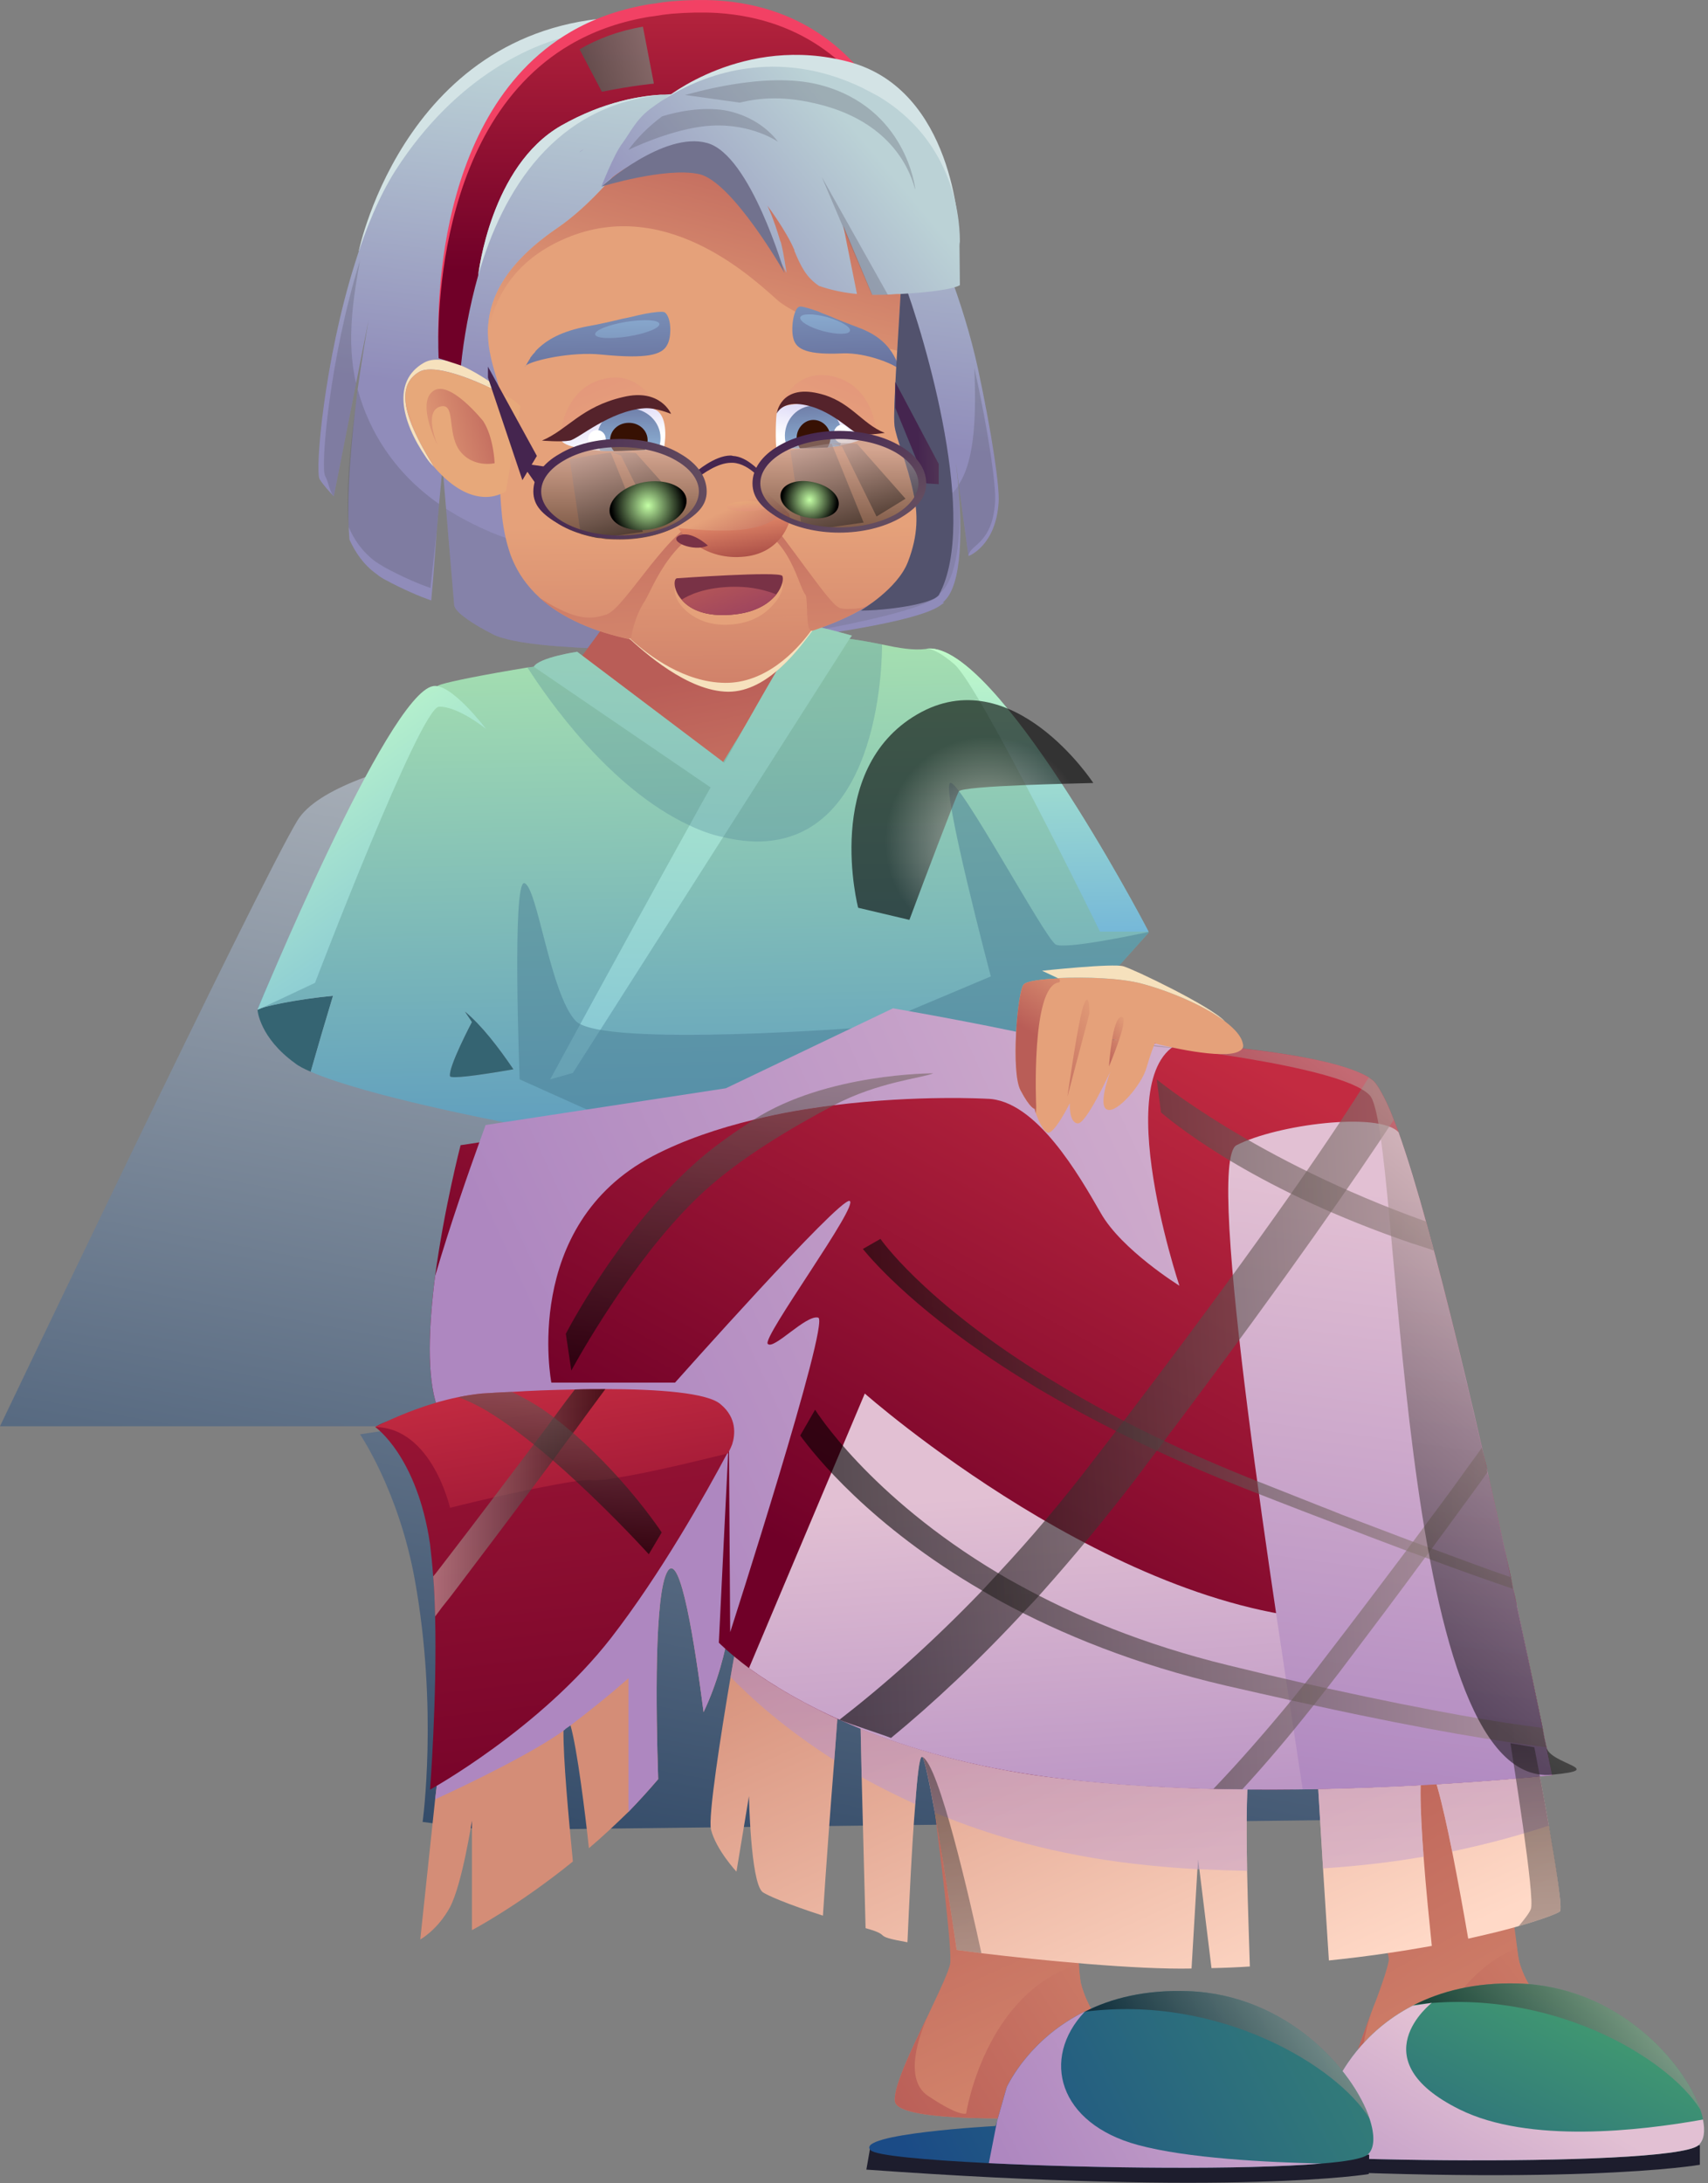 <svg width="335" height="428" viewBox="0 0 335 428" fill="none" xmlns="http://www.w3.org/2000/svg">
<rect x="0" y="0" width="335" height="428" fill="#808080" stroke="none"/>
<path style="mix-blend-mode:multiply" opacity="0.7" d="M113.436 220.014L105.915 279.627H0C0 279.627 50.655 173.543 58.33 160.877C66.005 148.21 115.125 143.46 115.125 143.46L113.436 220.014Z" fill="url(#paint0_linear_31_216)"/>
<path style="mix-blend-mode:multiply" opacity="0.7" d="M82.89 357.21C82.89 357.21 85.96 335.043 81.355 309.71C78.208 292.293 70.61 281.21 70.61 281.21L75.906 280.418L253.275 270.126L283.591 356.576L95.17 358.793L82.89 357.21Z" fill="url(#paint1_linear_31_216)"/>
<path d="M313.754 399.643C310.377 400.91 293.492 412.468 293.492 412.468C293.492 412.468 264.941 416.506 264.02 412.152C263.406 409.539 266.399 401.543 268.932 394.656C269.239 393.811 269.546 393.02 269.853 392.281C271.158 388.797 272.155 385.789 272.386 384.364C273 379.852 240.918 302.268 240.918 302.268L281.365 285.168C281.365 285.168 295.257 362.514 297.56 381.91C297.713 383.493 297.943 384.681 298.25 385.552C301.704 395.447 311.221 399.168 313.754 399.643V399.643Z" fill="url(#paint2_linear_31_216)"/>
<path d="M265.862 402.652C266.169 402.546 266.348 402.546 266.399 402.652C266.553 402.731 266.323 402.81 265.862 402.652Z" fill="url(#paint3_linear_31_216)"/>
<path d="M313.754 399.643C310.377 400.91 293.492 412.468 293.492 412.468C293.492 412.468 264.941 416.506 264.02 412.151C263.406 409.539 266.399 401.543 268.932 394.656C267.551 398.931 265.325 407.718 270.39 410.41C277.068 414.131 278.142 413.181 278.142 413.181C278.142 413.181 279.6 389.351 297.56 381.91C297.713 383.493 297.944 384.681 298.251 385.551C301.704 395.447 311.221 399.168 313.754 399.643Z" fill="url(#paint4_linear_31_216)"/>
<path d="M265.862 402.652C266.169 402.546 266.348 402.546 266.399 402.652C266.553 402.731 266.323 402.81 265.862 402.652Z" fill="url(#paint5_linear_31_216)"/>
<path d="M234.855 424.422L235.622 419.593L333.402 420.622V424.422C333.402 424.422 307.614 429.014 234.855 424.422V424.422Z" fill="#1D1D2D"/>
<path d="M333.095 420.622C327.569 425.214 238.846 423.789 235.623 420.622C232.399 417.456 260.106 415.635 260.106 415.635L262.255 407.956C262.792 407.006 266.783 398.535 277.068 393.231C277.17 393.178 277.272 393.125 277.375 393.072C282.517 390.46 289.194 388.639 297.713 388.877C317.131 389.431 330.255 404.156 333.479 413.577C333.735 414.263 333.914 414.922 334.016 415.556C334.477 417.852 334.246 419.672 333.095 420.622V420.622Z" fill="url(#paint6_linear_31_216)"/>
<path style="mix-blend-mode:color-dodge" opacity="0.5" d="M333.479 413.577C327.108 403.364 303.853 389.51 277.375 393.072C282.517 390.46 289.194 388.639 297.713 388.877C317.131 389.431 330.255 404.156 333.479 413.577V413.577Z" fill="url(#paint7_linear_31_216)"/>
<path style="mix-blend-mode:multiply" d="M333.095 420.622C327.569 425.214 238.846 423.789 235.623 420.622C232.399 417.456 260.106 415.635 260.106 415.635L262.255 407.956C262.792 407.006 266.783 398.535 277.068 393.231C279.37 392.914 280.828 392.677 280.828 392.677C280.828 392.677 266.476 403.76 286.278 413.577C299.862 420.306 321.659 417.772 334.016 415.556C334.477 417.852 334.246 419.672 333.095 420.622V420.622Z" fill="url(#paint8_linear_31_216)"/>
<path d="M226.106 404.314C222.652 405.185 204.846 415.16 204.846 415.16C204.846 415.16 176.065 416.427 175.527 411.993C175.144 409.302 178.828 401.622 182.051 395.051C182.409 394.26 182.767 393.495 183.126 392.756C184.737 389.352 186.042 386.502 186.349 385.077C187.347 380.643 176.372 303.772 176.372 303.772L223.803 297.835C223.803 297.835 211.063 365.602 211.6 385.077C211.677 386.66 211.83 387.847 211.984 388.797C214.593 398.931 223.726 403.602 226.106 404.314V404.314Z" fill="url(#paint9_linear_31_216)"/>
<path d="M221.04 402.652C221.347 402.546 221.526 402.546 221.577 402.652C221.731 402.731 221.501 402.81 221.04 402.652Z" fill="url(#paint10_linear_31_216)"/>
<path d="M70.38 49.172C70.38 49.172 79.974 2.464 125.486 3.335C170.922 4.206 134.313 67.618 134.313 67.618L70.38 49.172Z" fill="#D3E3E5"/>
<path d="M137.996 335.676C136.308 322.535 133.468 304.01 130.935 308.047C128.326 312.322 128.633 335.122 129.094 348.818C127.2 351.035 125.256 353.172 123.26 355.231C120.651 357.764 118.042 360.218 115.509 362.356C114.741 355.231 113.206 342.881 111.901 338.289C111.594 337.101 111.288 336.389 110.981 336.468C110.674 336.468 110.52 337.576 110.52 339.318C110.443 344.622 111.518 356.26 112.362 364.968C101.617 373.676 92.561 378.426 92.561 378.426V356.972C92.561 356.972 90.642 369.401 88.263 373.914C85.806 378.426 82.43 380.247 82.43 380.247L85.346 352.776L86.037 346.997L86.19 344.939L86.497 342.564L95.784 332.985L142.985 283.822C142.985 283.822 148.588 313.351 137.996 335.676V335.676Z" fill="url(#paint11_linear_31_216)"/>
<path style="mix-blend-mode:multiply" d="M137.996 335.676C136.308 322.535 133.468 304.01 130.935 308.047C128.326 312.322 128.633 335.122 129.094 348.818C127.2 351.035 125.256 353.172 123.26 355.231V329.026C123.26 329.026 119.576 332.431 111.901 338.289C111.594 338.5 111.288 338.711 110.981 338.922C110.827 339.081 110.674 339.213 110.52 339.318C104.457 343.672 92.254 349.61 85.346 352.776L86.037 346.997L95.784 332.985L142.985 283.822C142.985 283.822 148.588 313.351 137.996 335.676V335.676Z" fill="url(#paint12_linear_31_216)"/>
<path d="M305.925 374.785C305.542 375.102 302.855 376.21 297.867 377.635C295.18 378.426 291.88 379.218 287.966 380.089C287.122 375.102 285.97 368.847 284.819 362.989C282.9 353.41 280.828 344.939 279.524 345.493C278.219 346.127 278.526 354.756 279.217 364.018C279.677 370.351 280.368 376.922 280.828 381.514C275.072 382.543 268.395 383.572 260.643 384.364L259.492 366.314L258.34 347.235C258.34 347.235 246.751 345.889 245.216 347.235C244.449 347.868 244.449 357.289 244.602 366.789C244.756 374.626 245.063 382.543 245.14 385.551C242.735 385.71 240.227 385.815 237.618 385.868L235.239 366.472L235.009 364.572L234.855 366.472L233.704 385.947C223.112 386.185 204.155 384.364 192.489 382.939C190.647 382.702 189.035 382.464 187.654 382.306C186.656 375.577 184.891 364.018 183.356 355.389C182.281 349.452 181.36 344.939 180.9 344.464C180.849 344.464 180.823 344.464 180.823 344.464C180.362 344.306 179.902 348.264 179.518 353.726C178.828 362.039 178.29 373.914 177.983 380.801C170.462 379.456 175.451 379.614 169.771 378.031L169.004 348.422L168.697 334.014L164.629 332.035C164.629 332.035 164.168 337.577 163.631 345.097C162.864 354.597 161.943 367.185 161.405 375.577C154.498 373.36 150.277 371.539 149.509 370.906C147.207 368.768 146.9 352.143 146.9 352.143L144.444 366.947C144.444 366.947 140.453 362.672 139.455 358.714C138.841 356.26 141.374 340.11 143.292 328.789C143.599 327.126 143.83 325.543 144.137 324.197C144.827 320.081 145.288 317.31 145.288 317.31L179.749 322.931L296.255 341.772L300.937 342.564C300.937 342.564 302.395 350.085 303.777 357.922C305.158 365.997 306.539 374.389 305.925 374.785V374.785Z" fill="url(#paint13_linear_31_216)"/>
<path style="mix-blend-mode:multiply" opacity="0.6" d="M303.776 357.922C298.788 359.585 292.417 361.406 284.819 362.989C282.9 353.41 280.828 344.939 279.523 345.493C278.219 346.126 278.526 354.756 279.216 364.018C273.307 365.047 266.706 365.839 259.492 366.314L258.34 347.235C258.34 347.235 246.751 345.889 245.216 347.235C244.449 347.868 244.449 357.289 244.602 366.789C241.583 366.736 238.462 366.631 235.239 366.472C235.085 366.472 234.957 366.472 234.855 366.472C230.915 366.261 226.873 365.918 222.728 365.443C207.378 363.702 194.331 359.981 183.356 355.389C182.281 349.451 181.36 344.939 180.9 344.464C180.849 344.464 180.823 344.464 180.823 344.464C180.362 344.306 179.902 348.264 179.518 353.726C175.757 351.985 172.227 350.243 169.003 348.422L168.696 334.014L164.629 332.035C164.629 332.035 164.168 337.576 163.631 345.097C153.884 338.922 147.13 332.747 143.292 328.789C143.599 327.126 143.829 325.543 144.136 324.197C150.737 323.96 163.784 323.485 179.748 322.931L296.255 341.772L300.937 342.564C300.937 342.564 302.395 350.085 303.776 357.922V357.922Z" fill="url(#paint14_linear_31_216)"/>
<path d="M195.866 98.493C195.329 106.885 190.186 108.943 189.956 109.022L188.037 95.01L187.5 90.735C187.577 91.764 187.807 93.347 187.961 95.168C188.575 102.61 189.035 114.881 184.891 118.127H185.198C185.044 118.285 184.865 118.417 184.66 118.522C181.13 121.452 164.859 123.985 152.425 125.568C150.686 125.779 149.048 125.964 147.513 126.122C141.757 126.835 137.689 127.231 137.689 127.231C137.689 127.231 104.303 128.181 96.705 124.381C89.183 120.502 89.183 118.918 89.183 118.918C89.183 118.918 89.158 118.918 89.107 118.918L88.109 107.122L87.495 99.76L86.804 91.527L86.114 98.81L85.653 104.193L84.962 113.377L84.579 117.731C82.353 116.939 79.283 115.672 75.599 113.693C74.985 113.377 74.422 113.007 73.91 112.585C71.224 110.685 69.612 108.152 68.538 105.777C67.847 97.068 68.998 85.431 70.15 76.327C71.07 69.756 71.992 64.531 72.299 62.71L69.843 75.139L65.468 97.306C64.624 96.435 63.472 95.168 62.705 93.981C61.707 92.397 63.626 70.547 69.612 51.627C71.684 44.897 74.371 38.485 77.517 33.497C89.644 14.577 105.071 8.402 112.362 6.897C119.576 5.393 134.312 9.431 134.312 9.431C134.312 9.431 140.299 6.897 157.03 11.252C169.771 14.497 186.349 47.193 191.798 72.21C194.561 85.035 196.096 95.564 195.866 98.493V98.493Z" fill="url(#paint15_linear_31_216)"/>
<g style="mix-blend-mode:multiply" opacity="0.2">
<path d="M187.961 95.168C188.575 102.61 188.268 113.298 184.123 116.543H184.43C184.277 116.702 184.123 116.834 183.97 116.939C177.983 121.768 137.69 127.231 137.69 127.231C137.69 127.231 104.303 128.181 96.705 124.381C89.183 120.502 89.183 118.918 89.183 118.918C89.183 118.918 89.158 118.918 89.107 118.918L87.495 99.76C90.105 101.423 93.098 103.006 96.475 104.431C124.949 116.227 179.211 106.331 187.5 95.881C187.654 95.67 187.807 95.432 187.961 95.168V95.168Z" fill="#585866"/>
</g>
<g style="mix-blend-mode:multiply" opacity="0.3">
<path d="M195.175 98.414C194.638 106.806 190.11 106.727 189.956 109.022L188.037 95.01C191.414 89.864 191.414 80.522 191.107 72.131C193.947 84.956 195.405 95.485 195.175 98.414V98.414Z" fill="#585866"/>
</g>
<path d="M110.981 132.931L125.793 112.743L152.656 111.952L159.87 130.081L139.762 156.127L110.981 132.931Z" fill="url(#paint16_linear_31_216)"/>
<path d="M153.116 122.243C153.116 123.826 149.739 125.093 145.595 125.093C141.45 125.093 138.073 123.826 138.073 122.243C138.073 120.581 141.45 119.314 145.595 119.314C149.739 119.314 153.116 120.581 153.116 122.243Z" fill="url(#paint17_linear_31_216)"/>
<path d="M65.314 195.235C63.779 200.301 62.244 205.526 60.94 210.118C59.635 209.564 58.56 209.01 57.87 208.456C50.962 203.468 50.502 198.164 50.502 197.926C52.651 196.976 58.944 195.868 65.314 195.235Z" fill="#356472"/>
<path fill-rule="evenodd" clip-rule="evenodd" d="M225.338 182.806L197.708 213.601L147.283 216.847L117.811 218.747L98.854 220.014C98.854 220.014 71.761 214.868 60.94 210.118C62.244 205.526 63.779 200.301 65.314 195.235C57.793 195.947 51.269 197.451 50.502 197.926L51.883 194.601C57.562 181.935 77.978 136.81 86.497 134.197C88.493 133.564 94.786 132.297 103.459 130.872C103.868 130.819 104.278 130.767 104.687 130.714C107.45 130.239 110.443 129.764 113.59 129.289L141.604 149.872L141.834 149.397L145.902 142.747L156.723 124.856C160.484 124.697 163.784 124.935 166.624 125.251C169.003 125.568 171.076 125.964 172.994 126.36C176.371 127.072 179.134 127.547 181.667 127.231C181.77 127.178 181.897 127.151 182.051 127.151C195.405 126.36 223.496 179.164 225.261 182.647C225.261 182.647 225.261 182.674 225.261 182.726C225.312 182.779 225.338 182.806 225.338 182.806V182.806ZM100.696 209.643C97.856 205.447 94.403 200.935 91.179 198.322L92.561 200.381C92.561 200.381 87.879 209.247 88.263 210.989C88.339 211.543 93.481 210.91 100.696 209.643Z" fill="url(#paint18_linear_31_216)"/>
<path d="M100.696 209.643C93.481 210.91 88.339 211.543 88.263 210.989C87.879 209.247 92.561 200.381 92.561 200.381L91.179 198.322C94.403 200.935 97.856 205.447 100.696 209.643Z" fill="#356472"/>
<path d="M142.985 150.268L139.378 154.385L104.687 130.714C105.762 128.893 113.206 127.785 113.206 127.785L141.834 149.397L142.064 149.556L142.985 150.268Z" fill="url(#paint19_linear_31_216)"/>
<path d="M167.085 124.618L166.624 125.251L141.834 164.122L112.362 210.356L107.911 211.622C107.911 211.622 121.956 185.735 135.234 161.826C136.615 159.293 137.996 156.813 139.378 154.385C140.299 152.749 141.194 151.139 142.064 149.556C143.395 147.181 144.674 144.911 145.902 142.747C152.502 131.031 157.568 122.56 158.105 122.56C160.024 122.56 167.085 124.618 167.085 124.618V124.618Z" fill="url(#paint20_linear_31_216)"/>
<g style="mix-blend-mode:multiply" opacity="0.5">
<path d="M225.338 182.806L197.708 213.601L147.283 216.847L117.811 218.747L101.924 211.622C101.924 211.622 100.389 172.593 102.845 173.147C105.378 173.781 107.91 194.839 112.899 200.143C117.888 205.526 170.845 201.331 170.845 201.331L194.331 191.435C194.331 191.435 184.584 154.622 186.349 153.514C188.037 152.485 204.999 184.072 207.071 185.181C208.913 186.131 221.884 183.439 225.261 182.726C225.312 182.779 225.338 182.806 225.338 182.806V182.806Z" fill="#4A7E93"/>
</g>
<path d="M304.39 348.026C304.39 348.026 282.517 350.401 255.501 350.797C251.663 350.876 247.749 350.876 243.681 350.797C241.788 350.797 239.895 350.771 238.002 350.718C226.182 350.401 214.133 349.61 202.927 348.026C189.649 346.047 178.597 342.801 169.848 339.318C168.057 338.632 166.343 337.92 164.705 337.181C164.705 337.181 164.68 337.181 164.629 337.181C156.647 333.539 150.814 329.897 146.9 327.047C142.909 324.039 140.99 322.06 140.99 322.06L142.064 300.051L142.985 281.606C142.985 281.606 142.294 281.764 141.066 281.922C131.856 283.268 92.407 288.256 86.497 277.41C86.241 276.882 85.986 276.328 85.73 275.747C83.657 269.81 84.118 259.835 85.346 250.176C87.111 236.956 90.335 224.526 90.335 224.526L94.019 223.972L144.52 216.056L211.139 204.972L218.123 203.864L218.277 203.785C218.277 203.785 257.88 204.893 268.471 211.226C268.676 211.385 268.855 211.517 269.009 211.622C269.623 212.018 270.237 212.889 270.927 214.156C271.695 215.501 272.539 217.322 273.383 219.539C273.69 220.278 273.998 221.096 274.305 221.993C275.916 226.664 277.758 232.681 279.677 239.489C280.189 241.336 280.7 243.236 281.212 245.189C284.359 256.906 287.582 270.522 290.652 283.822C290.959 285.089 291.266 286.356 291.573 287.622C291.624 287.992 291.676 288.335 291.727 288.651C291.931 289.39 292.11 290.129 292.264 290.868C292.571 292.24 292.878 293.613 293.185 294.985C293.39 295.882 293.594 296.806 293.799 297.756C294.643 301.635 295.487 305.514 296.332 309.235C296.485 310.026 296.639 310.792 296.792 311.531C297.048 312.586 297.278 313.642 297.483 314.697C299.555 324.356 301.321 332.826 302.549 338.764C302.804 340.189 303.06 341.456 303.316 342.564C303.93 345.889 304.314 347.789 304.39 347.947C304.39 347.947 304.39 347.974 304.39 348.026Z" fill="url(#paint21_linear_31_216)"/>
<path d="M145.288 279.785C145.288 279.785 144.674 280.972 143.599 283.189C143.292 283.717 142.96 284.324 142.602 285.01C138.38 292.926 129.631 308.522 119.807 321.189C105.915 339.001 84.348 350.876 84.348 350.876C84.348 350.876 85.73 332.985 85.346 316.914C85.269 314.222 85.192 311.61 84.962 309.076C84.809 306.86 84.579 304.722 84.348 302.743C81.816 285.485 73.603 279.785 73.603 279.785C74.166 279.415 74.806 279.099 75.522 278.835C82.199 276.222 95.938 276.064 109.522 276.697C111.467 276.75 113.385 276.856 115.279 277.014C128.173 277.806 139.915 279.072 143.906 279.547C144.827 279.706 145.288 279.785 145.288 279.785V279.785Z" fill="url(#paint22_linear_31_216)"/>
<path style="mix-blend-mode:multiply" d="M231.325 252.076C231.325 252.076 219.965 245.031 215.898 237.826C211.753 230.622 203.234 215.581 193.564 215.422C193.564 215.422 179.979 214.631 163.554 216.689C158.489 217.322 153.116 218.193 147.82 219.539C140.913 221.201 134.082 223.497 128.019 226.664C102.154 240.281 108.141 271.076 108.141 271.076H132.394C132.394 271.076 164.552 234.897 166.624 235.451C168.696 236.085 149.432 262.21 150.583 263.476C151.735 264.743 158.105 257.697 160.484 258.331C162.863 259.043 143.215 320.001 143.215 320.001L142.985 284.614L143.215 280.814C143.215 280.814 139.455 273.61 133.391 274.243C127.251 274.797 99.391 278.122 85.73 275.747C83.657 269.81 84.118 259.835 85.346 250.176C88.339 239.964 92.1 229.276 94.019 223.972C94.786 221.835 95.247 220.568 95.247 220.568L142.371 213.364L175.143 197.689C175.143 197.689 197.785 201.568 211.139 204.972C215.974 206.239 235.085 203.626 233.857 203.785C215.975 206.16 231.325 252.076 231.325 252.076V252.076Z" fill="url(#paint23_linear_31_216)"/>
<path d="M50.502 198.006C50.502 197.926 50.424 198.085 50.502 198.006V198.006Z" fill="url(#paint24_linear_31_216)"/>
<g style="mix-blend-mode:multiply" opacity="0.3">
<path d="M148.358 164.993C146.158 164.94 143.983 164.65 141.834 164.122C139.531 163.647 137.383 162.856 135.234 161.826C119.653 154.622 107.45 137.126 103.459 130.872C103.868 130.82 104.278 130.767 104.687 130.714C105.761 128.893 113.206 127.785 113.206 127.785L141.834 149.397L145.902 142.747C152.502 131.031 157.568 122.56 158.105 122.56C160.024 122.56 167.085 124.618 167.085 124.618L166.624 125.251C169.003 125.568 171.076 125.964 172.995 126.36C172.995 128.022 173.148 165.072 148.358 164.993V164.993Z" fill="#4A7E93"/>
</g>
<g style="mix-blend-mode:multiply" opacity="0.3">
<path d="M86.114 98.81L85.653 104.193L84.425 115.277C82.123 114.485 79.129 113.218 75.445 111.239C74.831 110.87 74.243 110.5 73.68 110.131C71.07 108.231 69.382 105.697 68.384 103.322C67.694 94.535 68.998 85.431 70.15 76.326C72.375 84.481 77.21 92.556 86.114 98.81V98.81Z" fill="#585866"/>
</g>
<path d="M179.058 109.181C179.058 109.234 179.032 109.286 178.981 109.339C178.444 111.002 177.369 112.585 175.988 114.089C172.38 118.047 166.24 121.452 159.026 123.747C153.039 125.647 146.209 126.756 139.608 126.835C134.159 126.835 128.786 126.36 123.798 125.41C116.737 123.906 110.443 121.293 105.915 117.256C103.305 114.881 101.31 112.031 100.082 108.627C99.724 107.571 99.417 106.489 99.161 105.381C98.854 104.009 98.624 102.636 98.47 101.264C97.319 90.022 98.394 79.414 98.394 79.414C98.394 79.414 92.023 79.493 91.947 78.781C91.947 78.781 93.558 76.168 95.247 75.614C96.091 75.377 96.859 75.614 97.626 76.722C97.831 77.145 98.035 77.646 98.24 78.227C98.189 77.857 98.138 77.435 98.087 76.96C98.035 76.749 97.984 76.485 97.933 76.168C97.396 73.714 95.861 70.152 95.707 65.797C95.554 59.86 97.933 52.497 109.292 44.739C115.892 40.227 122.109 32.785 126.637 26.452C131.319 19.96 134.312 14.577 134.312 14.577C144.904 14.102 154.651 20.514 162.096 27.877C170.999 36.585 176.755 46.718 176.985 48.381C177.062 49.093 176.985 51.152 176.832 54.002C176.678 58.039 176.295 63.502 175.988 68.727C175.604 75.614 175.22 81.947 175.45 83.452C175.757 85.985 177.983 90.972 179.134 96.514C180.055 100.631 180.362 105.064 179.058 109.181V109.181Z" fill="url(#paint25_linear_31_216)"/>
<path d="M161.943 119.789C161.943 119.789 161.789 120.106 161.482 120.581C161.175 121.135 160.561 122.006 159.794 123.035C156.877 126.993 150.737 135.622 142.832 135.622C134.85 135.543 126.407 127.943 122.877 124.697C121.265 123.193 120.344 122.164 120.344 122.164L124.949 124.46L158.565 122.401L161.943 119.789Z" fill="#F6E1BD"/>
<path d="M161.175 120.501C161.175 120.501 161.022 120.739 160.715 121.214C160.408 121.847 159.794 122.718 159.026 123.747C156.11 127.706 150.123 133.96 142.218 133.881C134.236 133.801 127.328 128.576 123.798 125.41C122.186 123.906 121.342 122.876 121.342 122.876L124.949 122.639L158.565 120.66L161.175 120.501Z" fill="url(#paint26_linear_31_216)"/>
<path d="M103.152 71.656C103.101 71.709 103.05 71.788 102.998 71.893C102.947 71.841 102.998 71.761 103.152 71.656Z" fill="url(#paint27_linear_31_216)"/>
<path d="M98.087 76.96C97.933 76.907 97.779 76.828 97.626 76.722C96.859 75.614 96.091 75.376 95.247 75.614C90.335 73.397 84.579 71.497 82.199 72.922C76.52 76.247 80.894 84.639 85.116 91.526C84.553 90.999 84.041 90.392 83.581 89.706C78.592 82.422 76.98 74.743 83.043 71.181C86.881 68.885 93.558 72.922 97.933 76.168C97.984 76.485 98.035 76.749 98.087 76.96V76.96Z" fill="#F6E1BD"/>
<path d="M97.626 76.722C96.859 76.353 96.065 75.984 95.247 75.614C96.091 75.377 96.859 75.614 97.626 76.722Z" fill="#F6E1BD"/>
<path d="M102.077 79.651L99.238 96.276C99.238 96.276 93.251 100.947 85.116 91.526C80.894 84.639 76.52 76.247 82.199 72.922C85.576 70.943 95.554 75.456 100.773 78.464C101.617 79.177 102.077 79.651 102.077 79.651Z" fill="url(#paint28_linear_31_216)"/>
<path d="M97.012 90.814C97.012 90.814 92.714 91.843 90.105 88.281C87.572 84.718 89.49 78.781 86.267 79.731C83.043 80.76 85.806 87.252 85.806 87.252C85.806 87.252 81.662 79.177 84.885 76.722C88.109 74.189 94.786 82.581 94.786 82.581C96.859 85.827 97.012 90.814 97.012 90.814V90.814Z" fill="url(#paint29_linear_31_216)"/>
<path d="M175.988 114.089C172.38 118.047 166.317 121.372 159.256 123.668C157.875 123.826 158.565 117.256 157.951 116.543C156.416 114.881 154.574 102.293 143.522 102.452C132.394 102.61 127.942 115.593 126.484 117.81C124.258 121.214 123.798 125.014 123.798 125.014L123.337 125.251C116.43 123.826 110.29 121.214 105.915 117.256C113.436 122.085 116.276 121.293 118.886 120.501C122.646 119.393 131.549 102.451 138.994 101.106C146.439 99.681 147.13 100.076 149.048 100.393C150.967 100.71 161.098 116.385 164.015 118.76C164.271 118.971 164.526 119.129 164.782 119.235C165.192 119.34 165.652 119.393 166.164 119.393C169.848 119.393 170.769 118.997 175.988 114.089V114.089Z" fill="url(#paint30_linear_31_216)"/>
<g style="mix-blend-mode:multiply" opacity="0.3">
<path d="M103.152 71.656C103.101 71.709 103.05 71.788 102.998 71.893C102.947 71.841 102.998 71.761 103.152 71.656Z" fill="#585866"/>
</g>
<path d="M152.272 117.81C150.737 119.789 148.051 122.322 142.601 122.481C137.996 122.639 135.08 120.501 133.699 118.839C132.01 116.939 132.087 114.722 132.777 114.643C132.777 114.643 152.733 113.218 153.423 114.168C153.73 114.643 153.5 116.226 152.272 117.81V117.81Z" fill="url(#paint31_linear_31_216)"/>
<path d="M152.272 116.543C150.737 118.443 147.82 120.422 142.371 120.581C137.766 120.739 135.08 119.235 133.699 117.572C132.01 115.672 132.087 113.456 132.777 113.377C132.777 113.377 152.733 111.952 153.423 112.902C153.73 113.377 153.5 114.96 152.272 116.543Z" fill="#793246"/>
<path d="M152.272 116.543C150.737 118.443 147.82 120.422 142.371 120.581C137.766 120.739 135.08 119.235 133.698 117.572C134.926 116.781 138.227 115.039 144.29 115.039C147.59 115.039 150.276 115.751 152.272 116.543Z" fill="url(#paint32_linear_31_216)"/>
<path d="M180.286 39.831L179.365 40.781C173.225 29.143 160.1 14.814 132.24 16.002C131.626 16.002 131.038 16.028 130.475 16.081C125.87 16.239 118.348 17.427 110.059 22.177C96.245 30.093 93.865 51.072 93.788 51.547C91.947 57.802 90.949 63.977 90.412 69.202L86.037 67.777C86.037 67.777 83.274 22.968 111.901 6.264C116.123 3.81 120.958 1.989 126.637 0.96C127.149 0.854 127.686 0.775 128.249 0.722C129.426 0.511 130.577 0.353 131.703 0.247C134.875 -0.016 137.869 -0.069 140.683 0.089C175.757 2.385 180.286 39.831 180.286 39.831V39.831Z" fill="#F24164"/>
<path d="M114.588 29.222C113.974 29.618 113.667 29.856 113.667 29.856C113.667 29.856 113.897 29.46 114.588 29.222Z" fill="url(#paint33_linear_31_216)"/>
<path d="M180.286 42.285L179.365 43.235C173.225 31.597 160.1 17.268 132.24 18.456C131.677 18.456 131.089 18.482 130.475 18.535C125.87 18.693 118.425 19.881 110.059 24.631C96.245 32.547 93.865 53.527 93.788 54.002C92.023 60.256 90.949 66.431 90.412 71.656L86.037 70.231C86.037 70.231 83.274 25.422 111.901 8.718C116.123 6.264 120.958 4.443 126.637 3.414C127.149 3.309 127.686 3.229 128.249 3.177C129.426 2.966 130.577 2.807 131.703 2.702C134.875 2.438 137.869 2.385 140.683 2.543C175.757 4.839 180.286 42.285 180.286 42.285V42.285Z" fill="url(#paint34_linear_31_216)"/>
<g style="mix-blend-mode:multiply" opacity="0.3">
<path d="M69.843 75.139L65.468 97.306C64.624 96.435 64.47 94.535 63.779 93.347C62.782 91.764 64.7 69.993 70.61 51.072C69.382 57.881 67.847 66.826 69.843 75.139Z" fill="#585866"/>
</g>
<path style="mix-blend-mode:screen" opacity="0.6" d="M110.06 84.481C110.06 84.481 110.827 76.01 118.502 74.268C126.254 72.448 129.247 80.681 129.247 80.681L110.06 84.481Z" fill="url(#paint35_linear_31_216)"/>
<path style="mix-blend-mode:screen" opacity="0.6" d="M152.579 80.126C152.579 80.126 155.572 71.972 163.324 73.793C171.076 75.535 171.766 84.006 171.766 84.006L152.579 80.126Z" fill="url(#paint36_linear_31_216)"/>
<path d="M176.832 54.002C176.679 58.039 176.295 63.502 175.988 68.727C169.617 67.618 156.033 61.839 152.656 58.989C148.281 55.189 131.626 38.881 112.132 46.243C99.928 50.914 96.552 59.781 95.707 65.797C95.554 59.86 97.933 52.497 109.292 44.739C115.892 40.227 122.109 32.785 126.637 26.451H136.538C136.538 26.451 150.583 27.243 162.096 27.877C170.999 36.585 176.755 46.718 176.985 48.381C177.062 49.093 176.986 51.151 176.832 54.002V54.002Z" fill="url(#paint37_linear_31_216)"/>
<path d="M130.245 87.727C130.245 87.806 129.784 87.885 129.17 87.964C128.48 88.043 127.559 88.122 126.484 88.202C124.489 88.281 122.033 88.439 120.421 88.439C119.858 88.439 119.397 88.439 119.039 88.439C118.681 88.439 118.246 88.413 117.735 88.36C114.281 88.122 109.983 87.41 110.06 86.064C110.06 86.064 113.053 81.314 119.73 80.047C126.407 78.86 128.556 80.206 129.17 80.76C131.166 82.66 130.322 87.41 130.245 87.727V87.727Z" fill="url(#paint38_linear_31_216)"/>
<path d="M129.554 85.906C129.554 86.645 129.426 87.331 129.17 87.964C128.48 88.043 127.559 88.122 126.484 88.201C124.489 88.281 122.033 88.439 120.421 88.439C119.858 88.439 119.397 88.439 119.039 88.439C118.681 88.439 118.246 88.413 117.735 88.36C117.351 87.647 117.121 86.776 117.121 85.906C117.121 82.66 119.884 80.047 123.337 80.047C126.791 80.047 129.554 82.66 129.554 85.906V85.906Z" fill="url(#paint39_linear_31_216)"/>
<path d="M127.021 86.302C127.021 87.014 126.868 87.647 126.484 88.202C124.489 88.281 122.033 88.439 120.421 88.439C119.884 87.885 119.653 87.172 119.653 86.302C119.653 84.402 121.265 82.897 123.337 82.897C125.41 82.897 127.021 84.402 127.021 86.302V86.302Z" fill="#371103"/>
<path d="M118.809 86.064C118.809 87.093 118.042 87.885 117.121 87.885C116.123 87.885 115.355 87.093 115.355 86.064C115.355 85.114 116.123 84.322 117.121 84.322C118.042 84.322 118.809 85.114 118.809 86.064Z" fill="white"/>
<path d="M122.263 77.831C129.554 76.089 131.626 81.156 131.626 81.156C131.626 81.156 128.633 79.889 126.407 80.047C119.577 80.522 113.437 86.064 111.748 86.381C110.06 86.697 106.299 86.381 106.299 86.381C111.364 84.243 113.974 79.731 122.263 77.831V77.831Z" fill="#55232B"/>
<path d="M152.502 80.443C152.886 79.81 155.112 78.702 161.175 79.414C167.162 80.206 170.232 84.797 170.232 84.797C170.308 86.143 166.548 87.093 163.478 87.568C163.017 87.621 162.633 87.674 162.326 87.727C162.019 87.779 161.61 87.806 161.098 87.806C159.64 87.885 157.491 87.964 155.649 87.964C154.728 87.964 153.884 87.885 153.27 87.885C152.656 87.885 152.272 87.806 152.272 87.727C152.119 87.489 152.042 81.156 152.502 80.443V80.443Z" fill="url(#paint40_linear_31_216)"/>
<path d="M159.026 79.573C162.096 79.335 164.859 81.71 165.089 84.877C165.166 85.748 165.013 86.618 164.782 87.41C164.271 87.516 163.861 87.568 163.554 87.568C163.247 87.621 162.838 87.674 162.326 87.727C160.868 87.806 158.719 87.885 156.877 87.885C155.956 87.964 155.112 87.885 154.498 87.885C154.191 87.252 154.012 86.592 153.961 85.906C153.73 82.66 156.033 79.889 159.026 79.573V79.573Z" fill="url(#paint41_linear_31_216)"/>
<path d="M159.256 82.343C161.098 82.185 162.71 83.61 162.864 85.51C162.94 86.302 162.71 87.093 162.326 87.727C160.868 87.806 158.719 87.885 156.877 87.885C156.57 87.41 156.34 86.777 156.263 86.143C156.11 84.243 157.491 82.502 159.256 82.343Z" fill="#371103"/>
<path d="M164.936 83.293C165.78 83.214 166.548 84.006 166.624 84.956C166.701 85.906 166.087 86.777 165.243 86.856C164.399 86.935 163.631 86.222 163.554 85.193C163.478 84.243 164.092 83.373 164.936 83.293Z" fill="white"/>
<path d="M173.532 84.877C173.532 84.877 170.231 85.352 168.696 85.193C167.161 85.035 163.017 79.968 156.954 79.256C153.347 78.781 152.349 81.077 152.349 81.077C152.349 81.077 153.039 75.377 160.484 77.118C166.778 78.543 168.927 83.056 173.532 84.877V84.877Z" fill="#55232B"/>
<path d="M130.859 67.618C129.861 69.597 126.868 70.389 117.965 69.518C111.978 68.885 104.303 70.706 103.152 71.656C103.408 71.181 103.689 70.706 103.996 70.231C103.996 70.231 103.996 70.204 103.996 70.152C104.303 69.729 104.636 69.334 104.994 68.964C104.994 68.911 104.994 68.885 104.994 68.885C107.22 66.51 110.29 64.927 115.202 63.977C117.504 63.581 119.883 63.027 122.186 62.472C122.698 62.367 123.209 62.261 123.721 62.156C124.181 62.05 124.616 61.945 125.026 61.839C127.098 61.364 128.786 61.127 129.707 61.127C129.963 61.127 130.168 61.153 130.321 61.206C131.012 61.602 131.473 63.027 131.473 64.61C131.473 65.639 131.319 66.827 130.859 67.618V67.618Z" fill="url(#paint42_linear_31_216)"/>
<path d="M133.085 103.639C140.99 100.077 143.83 90.656 143.83 90.656C145.518 90.814 147.053 91.922 148.051 92.793H148.204C148.307 93.057 148.434 93.321 148.588 93.585C150.43 97.622 152.502 98.097 154.728 100.71C156.263 102.452 136.538 107.993 133.085 103.639Z" fill="url(#paint43_linear_31_216)"/>
<path d="M154.882 102.056C154.882 102.056 153.347 108.706 145.441 109.181C137.613 109.735 133.392 104.114 133.085 103.639C132.701 103.164 145.211 105.539 151.121 102.293C154.344 100.472 154.958 99.522 154.882 102.056Z" fill="url(#paint44_linear_31_216)"/>
<path style="mix-blend-mode:screen" opacity="0.6" d="M146.516 98.256C148.818 98.177 150.737 98.652 150.737 99.127C150.737 99.681 148.895 100.156 146.592 100.235C144.29 100.235 142.448 99.839 142.448 99.285C142.371 98.81 144.29 98.335 146.516 98.256Z" fill="url(#paint45_linear_31_216)"/>
<path d="M138.841 106.964C138.841 106.964 135.617 103.956 133.238 104.985C130.859 106.093 136.078 108.31 138.841 106.964Z" fill="#793246"/>
<path d="M156.647 60.177C156.749 60.124 156.903 60.097 157.107 60.097C157.798 60.177 159.103 60.572 160.638 61.127C160.945 61.285 161.252 61.417 161.559 61.522C161.968 61.681 162.377 61.839 162.787 61.997C164.398 62.71 166.24 63.422 167.929 64.056C172.841 65.797 175.143 68.331 176.525 72.527C175.681 71.497 170.001 69.122 165.319 69.281C158.489 69.597 156.263 68.568 155.649 66.51C155.035 64.452 155.649 60.731 156.647 60.177V60.177Z" fill="url(#paint46_linear_31_216)"/>
<path style="mix-blend-mode:multiply" d="M304.391 348.027C304.391 348.027 246.444 354.439 202.927 348.027C173.455 343.672 155.419 333.222 146.9 327.047L169.618 273.214C169.618 273.214 219.582 317.389 264.404 317.706C278.833 317.785 289.578 316.518 297.483 314.697C301.551 333.856 304.391 348.027 304.391 348.027V348.027Z" fill="url(#paint47_linear_31_216)"/>
<path style="mix-blend-mode:multiply" d="M304.391 348.026C304.391 348.026 282.517 350.401 255.501 350.797C250.512 317.468 236.083 227.851 242.53 224.526C250.359 220.489 270.467 217.876 274.305 221.993C281.289 241.626 291.036 284.456 297.483 314.697C301.551 333.856 304.391 348.026 304.391 348.026Z" fill="url(#paint48_linear_31_216)"/>
<path style="mix-blend-mode:screen" opacity="0.6" d="M303.316 342.564C294.72 341.535 280.444 339.318 257.65 334.331C256.217 334.014 254.759 333.697 253.275 333.381C249.233 332.483 244.909 331.507 240.304 330.451C222.652 326.335 208.146 320.397 196.48 314.064C195.15 313.325 193.87 312.586 192.642 311.847C170.692 299.101 159.717 285.247 156.954 281.447L159.87 276.381C159.87 276.381 170.308 293.243 195.789 308.443C197.017 309.182 198.271 309.894 199.55 310.581C210.679 316.756 224.34 322.456 240.918 326.493C246.291 327.813 251.305 329 255.961 330.056C257.445 330.372 258.878 330.689 260.259 331.006C281.519 335.676 294.643 337.814 302.548 338.764C302.804 340.189 303.06 341.456 303.316 342.564V342.564Z" fill="url(#paint49_linear_31_216)"/>
<path style="mix-blend-mode:screen" opacity="0.6" d="M296.792 311.531C292.187 309.947 286.508 307.968 279.524 305.356C278.347 304.933 277.119 304.485 275.84 304.01C271.158 302.268 266.015 300.289 260.259 298.072C258.878 297.545 257.496 297.017 256.115 296.489C252.277 295.011 248.21 293.428 243.912 291.739C227.257 285.168 213.979 278.36 203.388 272.106C202.211 271.367 201.059 270.654 199.934 269.968C180.286 257.697 171.46 247.564 169.234 244.872L172.688 242.893C172.688 242.893 180.67 254.531 203.541 268.939C204.616 269.625 205.741 270.311 206.918 270.997C216.895 277.093 229.406 283.506 244.986 289.76C250.052 291.765 254.784 293.639 259.185 295.381C260.566 295.908 261.897 296.436 263.176 296.964C268.292 298.917 272.949 300.685 277.144 302.268C278.423 302.743 279.651 303.192 280.828 303.614C287.045 305.91 292.11 307.81 296.332 309.235C296.485 310.027 296.639 310.792 296.792 311.531V311.531Z" fill="url(#paint50_linear_31_216)"/>
<path style="mix-blend-mode:screen" opacity="0.6" d="M281.212 245.189C281.007 245.136 280.803 245.057 280.598 244.951C279.268 244.529 277.963 244.107 276.684 243.685C247.135 233.551 231.785 221.518 227.717 218.114L226.873 211.622C226.873 211.622 245.984 227.456 279.677 239.489C280.189 241.336 280.7 243.236 281.212 245.189V245.189Z" fill="url(#paint51_linear_31_216)"/>
<path style="mix-blend-mode:screen" opacity="0.6" d="M291.727 288.651C291.266 289.338 290.78 290.024 290.268 290.71C289.399 291.924 288.478 293.19 287.505 294.51C287.352 294.721 287.173 294.958 286.968 295.222C285.024 297.914 282.977 300.711 280.828 303.614C280.419 304.194 279.984 304.775 279.523 305.356C274.535 312.164 268.932 319.606 262.715 327.839C261.897 328.895 261.078 329.95 260.259 331.006C259.389 332.114 258.52 333.222 257.65 334.331C252.942 340.294 248.286 345.783 243.681 350.797C241.788 350.797 239.895 350.771 238.002 350.718C242.99 345.493 248.056 339.714 253.275 333.381C254.145 332.272 255.04 331.164 255.961 330.056C257.24 328.472 258.494 326.863 259.722 325.226C265.708 317.468 271.004 310.422 275.839 304.01C276.249 303.429 276.684 302.849 277.144 302.268C279.242 299.418 281.263 296.7 283.207 294.114C283.259 294.008 283.31 293.929 283.361 293.876C284.282 292.663 285.152 291.475 285.97 290.314C286.891 289.047 287.787 287.807 288.657 286.593C289.373 285.643 290.038 284.719 290.652 283.822C290.959 285.089 291.266 286.356 291.573 287.622C291.624 287.992 291.676 288.335 291.727 288.651Z" fill="url(#paint52_linear_31_216)"/>
<path style="mix-blend-mode:screen" opacity="0.6" d="M273.384 219.539C265.785 231.097 252.815 249.86 230.864 279.151C229.841 280.471 228.817 281.843 227.794 283.268C226.208 285.326 224.596 287.464 222.959 289.681C216.665 297.914 210.525 305.276 204.539 312.006C203.515 313.167 202.467 314.301 201.392 315.41C192.029 325.543 183.049 333.935 174.76 340.743C172.995 340.031 166.471 337.972 164.706 337.181C164.706 337.181 164.68 337.181 164.629 337.181C173.225 330.531 182.665 322.218 192.643 311.847C193.666 310.739 194.715 309.604 195.789 308.443C202.083 301.714 208.53 294.114 214.977 285.643C216.307 283.901 217.612 282.213 218.891 280.576C219.966 279.151 221.014 277.779 222.038 276.46C249.131 240.835 262.255 221.201 268.472 211.226C268.676 211.385 268.855 211.517 269.009 211.622C269.623 212.018 270.237 212.889 270.928 214.156C271.695 215.501 272.539 217.322 273.384 219.539V219.539Z" fill="url(#paint53_linear_31_216)"/>
<path style="mix-blend-mode:color-dodge" opacity="0.5" d="M192.489 382.939C190.647 382.701 189.035 382.464 187.654 382.306C185.965 370.985 182.051 345.651 180.9 344.464C184.123 345.731 190.263 372.647 192.489 382.939V382.939Z" fill="url(#paint54_linear_31_216)"/>
<path d="M184.2 116.543C183.125 118.522 173.455 119.71 168.85 119.71C168.85 119.631 175.988 115.514 178.06 110.21C180.132 104.906 180.055 100.631 179.134 96.514C177.983 90.972 175.757 85.985 175.45 83.452C175.067 80.839 176.371 63.343 176.832 54.002C181.821 67.143 191.875 102.293 184.2 116.543Z" fill="#52526D"/>
<path style="mix-blend-mode:color-dodge" opacity="0.5" d="M304.391 347.947C273.23 350.877 274.995 221.281 268.625 214.71C262.792 208.693 225.415 204.972 218.968 203.943C218.968 203.89 218.993 203.864 219.045 203.864C219.045 203.864 219.07 203.864 219.121 203.864C220.503 204.181 232.629 206.714 235.699 204.814C247.749 205.843 262.562 207.664 268.472 211.227C268.676 211.385 268.855 211.517 269.009 211.622C269.623 212.018 270.237 212.889 270.928 214.156C271.695 215.502 272.539 217.322 273.384 219.539C273.691 220.278 273.998 221.096 274.305 221.993C275.916 226.664 277.758 232.681 279.677 239.489C280.189 241.336 280.7 243.236 281.212 245.189C284.359 256.906 287.582 270.522 290.652 283.822C290.959 285.089 291.266 286.356 291.573 287.622C291.624 287.992 291.676 288.335 291.727 288.652C291.931 289.39 292.111 290.129 292.264 290.868C292.571 292.24 292.878 293.613 293.185 294.985C293.39 295.882 293.594 296.806 293.799 297.756C294.643 301.635 295.488 305.514 296.332 309.235C296.485 310.027 296.639 310.792 296.792 311.531C297.048 312.586 297.278 313.642 297.483 314.697C299.555 324.356 301.321 332.827 302.549 338.764C302.804 340.189 303.06 341.456 303.316 342.564C303.93 345.889 315.596 346.918 304.391 347.947V347.947Z" fill="url(#paint55_linear_31_216)"/>
<path style="mix-blend-mode:color-dodge" opacity="0.5" d="M305.925 374.785C305.542 375.102 302.855 376.21 297.867 377.635C298.941 376.368 299.939 375.101 300.246 374.31C301.167 372.331 296.639 344.385 296.255 341.772L300.937 342.564C300.937 342.564 307.077 373.914 305.925 374.785Z" fill="url(#paint56_linear_31_216)"/>
<path d="M243.067 206.081C239.997 207.901 227.947 204.972 226.566 204.576C226.515 204.576 226.489 204.576 226.489 204.576C226.438 204.629 226.412 204.682 226.412 204.735C226.259 205.21 225.645 206.635 224.877 209.326C223.956 212.651 219.121 218.272 217.202 217.56C215.207 216.926 217.663 210.356 217.816 210.039C217.586 210.435 213.058 220.41 211.369 220.251C209.604 220.093 209.834 216.293 209.834 216.293C209.834 216.293 206.764 222.468 205.46 222.072C204.539 221.756 203.618 219.46 203.157 218.272C203.004 217.718 202.927 217.401 202.927 217.401C202.927 217.401 202.083 217.401 200.164 213.76C198.245 210.197 199.55 194.443 200.778 193.018C201.315 192.385 204.078 191.989 207.609 191.831C207.66 191.778 207.685 191.751 207.685 191.751C212.904 191.514 219.889 191.751 223.956 192.86C228.792 194.126 235.929 196.976 240.227 200.222C242.069 201.647 243.451 203.072 243.758 204.576C243.988 205.289 243.681 205.764 243.067 206.081V206.081Z" fill="url(#paint57_linear_31_216)"/>
<path d="M207.609 192.622C202.159 193.493 203.234 216.926 203.234 216.926C203.234 216.926 203.234 217.481 203.157 218.272C203.004 217.718 202.927 217.401 202.927 217.401C202.927 217.401 202.083 217.401 200.164 213.76C198.245 210.197 199.55 194.443 200.778 193.018C201.315 192.385 204.078 191.989 207.609 191.831C207.66 191.778 207.685 191.751 207.685 191.751C207.737 191.804 207.762 191.857 207.762 191.91C207.916 192.226 207.992 192.543 207.609 192.622V192.622Z" fill="url(#paint58_linear_31_216)"/>
<path d="M209.374 214.947C209.451 214.71 211.523 199.193 212.674 196.739C213.749 194.285 213.672 198.718 213.672 198.718L209.374 214.947Z" fill="url(#paint59_linear_31_216)"/>
<path d="M217.51 209.089C217.51 209.089 218.123 199.431 219.965 199.351C221.731 199.193 217.51 209.089 217.51 209.089Z" fill="url(#paint60_linear_31_216)"/>
<path style="mix-blend-mode:screen" opacity="0.6" d="M163.554 216.689C155.035 221.201 145.365 226.981 138.38 233.314C125.947 244.556 115.202 263.001 112.055 268.701L110.981 261.497C110.981 261.497 121.112 241.785 135.924 228.406C139.378 225.239 143.523 222.31 147.821 219.539C153.116 218.193 158.489 217.322 163.554 216.689V216.689Z" fill="url(#paint61_linear_31_216)"/>
<path style="mix-blend-mode:screen" opacity="0.6" d="M183.049 210.435C180.823 211.385 172.304 212.097 163.554 216.689C158.489 217.322 153.116 218.193 147.82 219.539C162.096 210.356 183.049 210.435 183.049 210.435Z" fill="url(#paint62_linear_31_216)"/>
<path d="M143.599 283.189C143.216 284.218 142.755 284.931 142.755 284.931C142.755 284.931 142.704 284.957 142.602 285.01C141.143 285.326 128.863 288.493 121.265 289.681C118.963 290.076 117.121 290.314 116.123 290.235C115.509 290.156 114.358 290.235 112.976 290.393C110.674 290.71 107.527 291.343 104.227 291.976C101.694 292.531 99.161 293.085 96.859 293.56C92.023 294.668 88.263 295.618 88.263 295.618C88.263 295.618 84.732 279.943 73.603 279.785C73.68 279.706 74.371 279.389 75.522 278.835C78.362 277.489 83.965 275.114 89.874 273.926C91.409 273.61 92.944 273.372 94.479 273.214C95.938 273.135 98.01 272.976 100.389 272.897C103.92 272.66 108.218 272.501 112.746 272.422C114.665 272.343 116.737 272.343 118.732 272.343C129.017 272.343 138.841 273.056 141.374 275.351C142.985 276.697 143.676 278.201 143.906 279.547C144.137 280.972 143.906 282.239 143.599 283.189V283.189Z" fill="url(#paint63_linear_31_216)"/>
<path style="mix-blend-mode:color-dodge" opacity="0.5" d="M218.277 203.785C218.277 203.785 218.533 203.811 219.045 203.864C218.993 203.864 218.968 203.89 218.968 203.943C218.558 203.89 218.277 203.864 218.124 203.864L218.277 203.785Z" fill="url(#paint64_linear_31_216)"/>
<path style="mix-blend-mode:screen" opacity="0.6" d="M118.732 272.343C117.607 273.874 116.455 275.431 115.279 277.014C114.511 278.07 113.744 279.125 112.976 280.181C112.413 280.92 111.85 281.658 111.288 282.397C109.036 285.511 106.683 288.704 104.227 291.976C99.724 297.993 94.914 304.379 89.797 311.135C88.774 312.507 87.725 313.853 86.651 315.172C86.241 315.753 85.806 316.333 85.346 316.914C85.269 314.222 85.192 311.61 84.962 309.076C85.32 308.654 85.679 308.206 86.037 307.731C89.823 302.822 93.43 298.099 96.859 293.56C100.236 289.074 103.485 284.772 106.606 280.656C107.169 279.917 107.706 279.178 108.218 278.439C108.678 277.858 109.113 277.278 109.522 276.697C110.597 275.22 111.671 273.795 112.746 272.422C114.665 272.343 116.737 272.343 118.732 272.343V272.343Z" fill="url(#paint65_linear_31_216)"/>
<path d="M215.284 168.951C214.67 167.526 214.132 166.101 213.672 164.993C213.774 164.835 213.825 164.756 213.825 164.756C213.825 164.756 214.516 166.656 215.284 168.951Z" fill="url(#paint66_linear_31_216)"/>
<path d="M240.228 200.222C235.93 196.977 228.792 194.127 223.957 192.86C219.889 191.752 212.904 191.514 207.685 191.752C207.685 191.752 207.66 191.778 207.609 191.831L204.385 190.327C204.385 190.327 218.354 188.822 220.349 189.456C222.345 190.01 237.388 197.214 240.228 200.222V200.222Z" fill="#F6E1BD"/>
<path d="M217.586 177.026C217.126 177.818 213.979 170.851 212.444 167.289C212.597 167.025 212.725 166.814 212.828 166.656C213.211 165.864 213.518 165.231 213.672 164.993C214.132 166.101 214.67 167.526 215.284 168.951C216.205 171.801 217.356 175.364 217.586 177.026V177.026Z" fill="#F6E1BD"/>
<path d="M50.502 198.006C50.502 198.006 75.983 136.018 84.962 134.514C88.493 133.881 95.323 142.906 95.323 142.906C95.323 142.906 89.874 138.472 86.114 138.551C82.43 138.631 61.784 192.702 61.784 192.702L50.502 198.006Z" fill="url(#paint67_linear_31_216)"/>
<path d="M225.261 182.647H215.744C215.744 182.647 192.259 134.672 187.193 130.239C184.814 128.181 183.126 127.389 182.051 127.152C195.406 126.36 223.496 179.164 225.261 182.647V182.647Z" fill="url(#paint68_linear_31_216)"/>
<path d="M130.475 19.327C130.475 19.327 145.825 6.66 166.471 12.123C187.117 17.585 188.038 45.214 188.038 45.214L130.475 19.327Z" fill="#D3E3E5"/>
<path d="M188.268 55.902C188.268 55.902 186.886 57.089 176.525 57.643C176.32 57.643 176.09 57.643 175.834 57.643C174.299 57.802 172.688 57.802 171.076 57.802L165.396 44.264L168.083 57.643C165.627 57.406 163.171 56.931 160.638 56.06C158.182 54.397 157.107 52.339 155.803 49.172C155.803 49.12 155.803 49.067 155.803 49.014C154.268 45.372 150.737 40.622 150.507 40.306C150.584 40.464 151.658 42.602 153.04 47.272C153.04 47.325 153.065 47.352 153.116 47.352C153.73 49.647 154.268 53.527 154.268 53.527C154.268 53.527 146.055 37.218 140.683 32.627C130.936 24.156 118.118 36.427 117.965 36.506C118.042 36.427 120.344 30.331 122.109 28.035C123.721 25.818 124.719 23.522 127.482 21.385C129.017 20.224 130.68 19.142 132.471 18.139C141.911 12.914 155.035 10.381 169.234 17.268C169.592 17.479 169.95 17.664 170.308 17.822C171.025 18.192 171.715 18.561 172.381 18.931C186.272 27.322 188.268 41.177 188.268 47.352C188.217 47.668 188.191 47.959 188.191 48.222C188.191 49.172 188.268 55.902 188.268 55.902V55.902Z" fill="url(#paint69_linear_31_216)"/>
<g style="mix-blend-mode:multiply" opacity="0.3">
<path d="M152.579 27.797C152.579 27.797 147.59 24.235 139.608 24.631C133.468 24.947 126.254 27.956 123.26 29.381C124.872 27.164 127.098 24.868 129.861 22.81C132.931 21.86 137.69 20.91 142.141 21.622C149.432 22.968 152.579 27.797 152.579 27.797V27.797Z" fill="#585866"/>
</g>
<g style="mix-blend-mode:multiply" opacity="0.3">
<path d="M179.518 37.06L179.441 36.981C178.213 32.389 174.069 23.997 161.175 20.593C153.653 18.614 148.818 19.247 145.057 20.118L134.312 18.614C134.85 18.614 149.816 13.785 160.791 16.635C177.83 21.068 179.518 37.06 179.518 37.06V37.06Z" fill="#585866"/>
</g>
<path style="mix-blend-mode:color-dodge" opacity="0.5" d="M137.843 96.356C137.843 101.581 130.552 105.777 121.572 105.777C120.651 105.777 119.756 105.75 118.886 105.697C118.579 105.645 118.246 105.592 117.888 105.539C117.632 105.539 117.376 105.513 117.121 105.46C115.995 105.249 114.92 104.985 113.897 104.668C111.825 104.035 109.983 103.085 108.525 101.977C106.529 100.393 105.378 98.414 105.378 96.356C105.378 92.556 109.215 89.231 114.741 87.727C116.174 87.357 117.683 87.093 119.27 86.935C119.372 86.935 119.449 86.935 119.5 86.935C120.165 86.882 120.856 86.856 121.572 86.856C122.749 86.856 123.874 86.935 124.949 87.093C131.166 87.806 136.078 90.656 137.459 94.218C137.715 94.904 137.843 95.617 137.843 96.356V96.356Z" fill="url(#paint70_linear_31_216)"/>
<path style="mix-blend-mode:color-dodge" opacity="0.5" d="M126.1 104.273L119.423 105.223L118.656 105.302L117.121 105.46C115.995 105.249 114.92 104.985 113.897 104.668L111.748 90.102C112.976 89.785 118.425 88.835 119.807 88.756L126.1 104.273Z" fill="url(#paint71_linear_31_216)"/>
<path style="mix-blend-mode:color-dodge" opacity="0.5" d="M134.313 99.602L128.633 103.085L121.802 89.31L119.96 88.677C120.574 88.677 121.188 88.677 121.802 88.677C122.826 88.677 123.798 88.729 124.719 88.835L134.313 99.602Z" fill="url(#paint72_linear_31_216)"/>
<path style="mix-blend-mode:color-dodge" opacity="0.5" d="M180.9 94.772C180.9 97.702 178.597 100.314 174.99 102.056C172.15 103.402 168.543 104.193 164.629 104.193C155.649 104.193 148.358 99.998 148.358 94.772C148.358 94.456 148.383 94.113 148.435 93.743C149.279 88.993 156.186 85.272 164.629 85.272C173.609 85.272 180.9 89.547 180.9 94.772V94.772Z" fill="url(#paint73_linear_31_216)"/>
<path style="mix-blend-mode:color-dodge" opacity="0.5" d="M169.387 102.452L162.71 103.402L161.943 103.56L160.408 103.639C159.282 103.481 158.207 103.243 157.184 102.927L155.035 88.36C156.34 88.043 161.712 87.093 163.094 86.935L169.387 102.452Z" fill="url(#paint74_linear_31_216)"/>
<path style="mix-blend-mode:color-dodge" opacity="0.5" d="M177.6 97.781L171.92 101.264L165.166 87.568L163.247 86.935C163.861 86.882 164.501 86.856 165.166 86.856C166.138 86.856 167.11 86.909 168.083 87.014L177.6 97.781Z" fill="url(#paint75_linear_31_216)"/>
<path d="M149.125 92.556L148.127 92.714H147.974C146.976 91.843 145.441 90.814 143.753 90.735C143.599 90.735 143.471 90.735 143.369 90.735C140.759 90.735 137.766 92.952 136.845 93.664L136.461 92.556C136.461 92.556 140.146 89.31 143.292 89.31C143.446 89.31 143.599 89.336 143.753 89.389C145.211 89.468 146.516 90.26 147.437 90.972C148.511 91.764 149.125 92.556 149.125 92.556V92.556Z" fill="url(#paint76_linear_31_216)"/>
<path d="M95.707 71.893L105.301 89.389L102.461 94.139L95.707 74.031V71.893Z" fill="url(#paint77_linear_31_216)"/>
<path d="M103.152 90.972C103.459 90.972 107.143 91.527 107.143 91.527L105.148 94.931L103.152 92.081V90.972Z" fill="url(#paint78_linear_31_216)"/>
<path d="M175.604 74.902L184.123 90.972V94.931L181.667 94.772L175.604 79.968V74.902Z" fill="url(#paint79_linear_31_216)"/>
<path fill-rule="evenodd" clip-rule="evenodd" d="M121.572 105.697C117.121 105.697 112.899 104.668 109.752 102.847C106.375 100.868 104.61 99.127 104.61 96.356C104.61 93.506 106.375 90.893 109.752 88.993C112.899 87.093 117.121 86.064 121.572 86.064C126.1 86.064 130.322 87.093 133.468 88.993C136.769 90.893 138.61 93.506 138.61 96.356C138.61 99.127 136.769 100.868 133.468 102.847C130.322 104.668 126.1 105.697 121.572 105.697ZM121.572 87.647C117.351 87.647 113.436 88.597 110.52 90.339C107.68 92.002 106.145 94.139 106.145 96.356C106.145 98.572 107.68 100.71 110.52 102.372C113.436 104.035 117.351 104.985 121.572 104.985C125.793 104.985 129.784 104.035 132.701 102.372C135.541 100.71 137.075 98.572 137.075 96.356C137.075 94.139 135.541 92.002 132.701 90.339C129.784 88.597 125.793 87.647 121.572 87.647V87.647Z" fill="url(#paint80_linear_31_216)"/>
<path fill-rule="evenodd" clip-rule="evenodd" d="M164.629 104.431C160.177 104.431 155.956 103.402 152.733 101.581C149.432 99.602 147.59 97.623 147.59 94.772C147.59 91.922 149.432 89.31 152.733 87.41C155.956 85.51 160.177 84.481 164.629 84.481C169.08 84.481 173.302 85.51 176.525 87.41C179.825 89.31 181.667 91.922 181.667 94.772C181.667 97.623 179.825 99.602 176.525 101.581C173.302 103.402 169.08 104.431 164.629 104.431ZM164.629 86.064C160.408 86.064 156.493 87.014 153.5 88.756C150.66 90.418 149.125 92.556 149.125 94.772C149.125 96.989 150.66 99.127 153.5 100.789C156.493 102.452 160.408 103.402 164.629 103.402C168.85 103.402 172.764 102.452 175.758 100.789C178.521 99.127 180.132 96.989 180.132 94.772C180.132 92.556 178.521 90.418 175.758 88.756C172.764 87.014 168.85 86.064 164.629 86.064V86.064Z" fill="url(#paint81_linear_31_216)"/>
<path style="mix-blend-mode:screen" d="M134.62 97.702C135.08 100.235 132.087 102.927 127.942 103.718C123.798 104.51 120.037 103.085 119.577 100.552C119.193 98.018 122.186 95.327 126.331 94.535C130.475 93.822 134.159 95.247 134.62 97.702V97.702Z" fill="url(#paint82_radial_31_216)"/>
<path style="mix-blend-mode:screen" d="M164.475 99.206C164.168 101.106 161.252 102.135 158.105 101.422C154.958 100.789 152.733 98.731 153.116 96.752C153.5 94.852 156.34 93.822 159.487 94.535C162.633 95.168 164.859 97.227 164.475 99.206V99.206Z" fill="url(#paint83_radial_31_216)"/>
<path d="M117.965 36.585C117.965 36.585 130.168 25.66 138.687 28.035C147.207 30.331 153.884 53.526 153.884 53.526C153.884 53.526 143.599 35.477 137.076 34.131C130.552 32.706 117.965 36.585 117.965 36.585V36.585Z" fill="#72728E"/>
<g style="mix-blend-mode:multiply" opacity="0.3">
<path d="M174.146 57.802H170.999L161.175 34.685L174.146 57.802Z" fill="#585866"/>
</g>
<path d="M130.475 18.535C108.755 20.356 98.547 37.456 93.788 54.002C93.865 53.527 96.245 32.547 110.059 24.631C118.425 19.881 125.87 18.693 130.475 18.535V18.535Z" fill="#D3E3E5"/>
<path style="mix-blend-mode:color-dodge" opacity="0.9" d="M128.249 16.397C128.249 16.397 124.488 16.714 118.041 17.981L113.667 9.668C117.197 7.61 121.342 6.027 126.1 5.235L128.249 16.397Z" fill="url(#paint84_linear_31_216)"/>
<path style="mix-blend-mode:color-dodge" opacity="0.6" d="M214.439 153.514C212.674 153.593 188.651 153.989 188.037 155.176C187.5 156.206 181.207 172.672 178.367 180.351L168.313 177.976C168.313 177.976 161.252 150.901 179.902 140.056C198.552 129.21 214.439 153.514 214.439 153.514V153.514Z" fill="url(#paint85_radial_31_216)"/>
<path d="M129.324 63.502C129.477 64.293 126.714 65.402 123.26 65.956C119.73 66.51 116.814 66.352 116.737 65.56C116.583 64.768 119.346 63.66 122.8 63.106C126.33 62.552 129.247 62.71 129.324 63.502Z" fill="url(#paint86_linear_31_216)"/>
<path d="M166.701 64.847C166.547 65.639 164.168 65.639 161.482 64.927C158.796 64.214 156.8 63.027 156.954 62.235C157.184 61.443 159.486 61.443 162.173 62.156C164.936 62.947 166.931 64.135 166.701 64.847Z" fill="url(#paint87_linear_31_216)"/>
<path d="M226.106 404.314C222.652 405.185 204.846 415.16 204.846 415.16C204.846 415.16 176.065 416.427 175.527 411.993C175.144 409.302 178.828 401.622 182.051 395.052C180.209 399.168 177.216 407.639 181.974 410.885C188.345 415.16 189.496 414.368 189.496 414.368C189.496 414.368 193.103 390.777 211.6 385.077C211.677 386.66 211.83 387.847 211.984 388.797C214.593 398.931 223.726 403.602 226.106 404.314V404.314Z" fill="url(#paint88_linear_31_216)"/>
<path d="M221.04 402.652C221.347 402.546 221.526 402.546 221.577 402.652C221.731 402.731 221.501 402.81 221.04 402.652Z" fill="url(#paint89_linear_31_216)"/>
<path d="M169.925 425.372L170.769 420.543L268.548 422.443L268.472 426.243C268.472 426.243 242.607 430.597 169.925 425.372V425.372Z" fill="#1D1D2D"/>
<path d="M268.241 422.443C267.244 423.235 264.02 423.789 259.185 424.185C244.295 425.451 214.747 425.135 193.947 424.106C181.207 423.472 171.767 422.601 170.769 421.572C167.469 418.326 195.252 416.822 195.252 416.822L195.559 415.872L197.478 409.143C198.015 408.114 202.16 399.643 212.674 394.418C212.674 394.418 212.7 394.418 212.751 394.418C217.893 391.806 224.571 390.064 233.09 390.381C252.431 391.093 265.478 405.897 268.625 415.397C269.7 418.643 269.623 421.256 268.241 422.443V422.443Z" fill="url(#paint90_linear_31_216)"/>
<path style="mix-blend-mode:color-dodge" opacity="0.5" d="M268.625 415.397C262.332 405.106 239.23 391.014 212.751 394.418C217.893 391.806 224.571 390.064 233.09 390.381C252.431 391.093 265.478 405.897 268.625 415.397Z" fill="url(#paint91_linear_31_216)"/>
<path style="mix-blend-mode:multiply" d="M259.185 424.185C244.295 425.451 214.747 425.135 193.947 424.106L195.559 415.872L197.478 409.143C198.015 408.114 202.159 399.643 212.674 394.418H212.751C204.078 403.601 207.609 416.347 223.189 420.543C232.783 423.156 248.517 423.947 259.185 424.185Z" fill="url(#paint92_linear_31_216)"/>
<path style="mix-blend-mode:screen" opacity="0.6" d="M129.784 300.447L127.252 304.722C127.252 304.722 120.958 297.756 112.976 290.393C107.373 285.168 100.85 279.785 95.093 276.381C93.251 275.352 91.486 274.481 89.874 273.926C91.409 273.61 92.944 273.372 94.479 273.214C95.938 273.135 98.01 272.977 100.389 272.897C102.538 273.927 104.687 275.114 106.759 276.539C112.285 280.418 117.351 285.327 121.265 289.681C126.561 295.539 129.784 300.447 129.784 300.447V300.447Z" fill="url(#paint93_linear_31_216)"/>
<defs>
<linearGradient id="paint0_linear_31_216" x1="-15.657" y1="351.431" x2="39.271" y2="55.307" gradientUnits="userSpaceOnUse">
<stop stop-color="#0A2D59"/>
<stop offset="1" stop-color="white"/>
</linearGradient>
<linearGradient id="paint1_linear_31_216" x1="53.034" y1="364.176" x2="107.963" y2="68.053" gradientUnits="userSpaceOnUse">
<stop stop-color="#0A2D59"/>
<stop offset="1" stop-color="white"/>
</linearGradient>
<linearGradient id="paint2_linear_31_216" x1="299.325" y1="310.739" x2="368.927" y2="433.446" gradientUnits="userSpaceOnUse">
<stop stop-color="#B95D57"/>
<stop offset="1" stop-color="#E5A17A"/>
</linearGradient>
<linearGradient id="paint3_linear_31_216" x1="268.778" y1="401.622" x2="268.939" y2="401.855" gradientUnits="userSpaceOnUse">
<stop stop-color="#B95D57"/>
<stop offset="1" stop-color="#E5A17A"/>
</linearGradient>
<linearGradient id="paint4_linear_31_216" x1="253.736" y1="404.156" x2="348.633" y2="331.728" gradientUnits="userSpaceOnUse">
<stop stop-color="#B95D57"/>
<stop offset="1" stop-color="#E5A17A"/>
</linearGradient>
<linearGradient id="paint5_linear_31_216" x1="268.778" y1="401.622" x2="268.939" y2="401.855" gradientUnits="userSpaceOnUse">
<stop stop-color="#B95D57"/>
<stop offset="1" stop-color="#E5A17A"/>
</linearGradient>
<linearGradient id="paint6_linear_31_216" x1="226.566" y1="428.697" x2="261.681" y2="356.307" gradientUnits="userSpaceOnUse">
<stop stop-color="#1B4B86"/>
<stop offset="1" stop-color="#48A86D"/>
</linearGradient>
<linearGradient id="paint7_linear_31_216" x1="277.605" y1="389.272" x2="307.937" y2="367.921" gradientUnits="userSpaceOnUse">
<stop/>
<stop offset="1" stop-color="#C4A9A5"/>
</linearGradient>
<linearGradient id="paint8_linear_31_216" x1="223.803" y1="431.151" x2="253.309" y2="380.955" gradientUnits="userSpaceOnUse">
<stop stop-color="#AE87C0"/>
<stop offset="1" stop-color="#E2C0D3"/>
</linearGradient>
<linearGradient id="paint9_linear_31_216" x1="234.318" y1="314.618" x2="288.399" y2="435.309" gradientUnits="userSpaceOnUse">
<stop stop-color="#B95D57"/>
<stop offset="1" stop-color="#E5A17A"/>
</linearGradient>
<linearGradient id="paint10_linear_31_216" x1="223.957" y1="401.622" x2="224.117" y2="401.855" gradientUnits="userSpaceOnUse">
<stop stop-color="#B95D57"/>
<stop offset="1" stop-color="#E5A17A"/>
</linearGradient>
<linearGradient id="paint11_linear_31_216" x1="102.308" y1="430.439" x2="92.471" y2="411.366" gradientUnits="userSpaceOnUse">
<stop stop-color="#FFD9C7"/>
<stop offset="0.8" stop-color="#D48D77"/>
</linearGradient>
<linearGradient id="paint12_linear_31_216" x1="156.186" y1="401.781" x2="159.94" y2="434.372" gradientUnits="userSpaceOnUse">
<stop stop-color="#AE87C0"/>
<stop offset="1" stop-color="#E2C0D3"/>
</linearGradient>
<linearGradient id="paint13_linear_31_216" x1="167.162" y1="432.339" x2="108.559" y2="302.255" gradientUnits="userSpaceOnUse">
<stop stop-color="#FFD9C7"/>
<stop offset="0.8" stop-color="#D48D77"/>
</linearGradient>
<linearGradient id="paint14_linear_31_216" x1="304.851" y1="313.827" x2="309.26" y2="406.835" gradientUnits="userSpaceOnUse">
<stop stop-color="#AE87C0"/>
<stop offset="1" stop-color="#E2C0D3"/>
</linearGradient>
<linearGradient id="paint15_linear_31_216" x1="207.685" y1="25.106" x2="199.69" y2="89.805" gradientUnits="userSpaceOnUse">
<stop stop-color="#BBD2D6"/>
<stop offset="1" stop-color="#908CBA"/>
</linearGradient>
<linearGradient id="paint16_linear_31_216" x1="162.48" y1="127.547" x2="176.494" y2="199.272" gradientUnits="userSpaceOnUse">
<stop stop-color="#B95D57"/>
<stop offset="1" stop-color="#E5A17A"/>
</linearGradient>
<linearGradient id="paint17_linear_31_216" x1="134.619" y1="134.514" x2="134.946" y2="123.352" gradientUnits="userSpaceOnUse">
<stop stop-color="#B95D57"/>
<stop offset="1" stop-color="#E5A17A"/>
</linearGradient>
<linearGradient id="paint18_linear_31_216" x1="227.18" y1="123.431" x2="229.221" y2="217.24" gradientUnits="userSpaceOnUse">
<stop stop-color="#A6E0B0"/>
<stop offset="1" stop-color="#62A0BE"/>
</linearGradient>
<linearGradient id="paint19_linear_31_216" x1="147.667" y1="110.843" x2="142.278" y2="237.733" gradientUnits="userSpaceOnUse">
<stop stop-color="#C0FACA"/>
<stop offset="1" stop-color="#76B8D8"/>
</linearGradient>
<linearGradient id="paint20_linear_31_216" x1="170.615" y1="111.793" x2="165.226" y2="238.684" gradientUnits="userSpaceOnUse">
<stop stop-color="#C0FACA"/>
<stop offset="1" stop-color="#76B8D8"/>
</linearGradient>
<linearGradient id="paint21_linear_31_216" x1="350.364" y1="266.168" x2="273.558" y2="405.022" gradientUnits="userSpaceOnUse">
<stop stop-color="#C32B41"/>
<stop offset="0.8" stop-color="#700028"/>
</linearGradient>
<linearGradient id="paint22_linear_31_216" x1="135.848" y1="167.526" x2="164.812" y2="411.235" gradientUnits="userSpaceOnUse">
<stop stop-color="#C32B41"/>
<stop offset="0.8" stop-color="#700028"/>
</linearGradient>
<linearGradient id="paint23_linear_31_216" x1="86.421" y1="221.201" x2="269.587" y2="136.628" gradientUnits="userSpaceOnUse">
<stop stop-color="#AE87C0"/>
<stop offset="1" stop-color="#E2C0D3"/>
</linearGradient>
<linearGradient id="paint24_linear_31_216" x1="50.734" y1="198.876" x2="50.734" y2="198.876" gradientUnits="userSpaceOnUse">
<stop stop-color="#B95D57"/>
<stop offset="1" stop-color="#E5A17A"/>
</linearGradient>
<linearGradient id="paint25_linear_31_216" x1="89.49" y1="171.089" x2="89.001" y2="103.402" gradientUnits="userSpaceOnUse">
<stop stop-color="#B95D57"/>
<stop offset="1" stop-color="#E5A17A"/>
</linearGradient>
<linearGradient id="paint26_linear_31_216" x1="118.502" y1="167.606" x2="118.094" y2="105.143" gradientUnits="userSpaceOnUse">
<stop stop-color="#B95D57"/>
<stop offset="1" stop-color="#E5A17A"/>
</linearGradient>
<linearGradient id="paint27_linear_31_216" x1="105.838" y1="71.497" x2="105.675" y2="72.921" gradientUnits="userSpaceOnUse">
<stop stop-color="#96C1E3"/>
<stop offset="1" stop-color="#68719D"/>
</linearGradient>
<linearGradient id="paint28_linear_31_216" x1="83.888" y1="103.164" x2="86.741" y2="102.342" gradientUnits="userSpaceOnUse">
<stop stop-color="#E2907C"/>
<stop offset="1" stop-color="#E7A87A"/>
</linearGradient>
<linearGradient id="paint29_linear_31_216" x1="103.843" y1="90.735" x2="83.719" y2="96.341" gradientUnits="userSpaceOnUse">
<stop stop-color="#B95D57"/>
<stop offset="1" stop-color="#E5A17A"/>
</linearGradient>
<linearGradient id="paint30_linear_31_216" x1="177.446" y1="76.406" x2="181.12" y2="156.829" gradientUnits="userSpaceOnUse">
<stop stop-color="#B95D57"/>
<stop offset="1" stop-color="#E5A17A"/>
</linearGradient>
<linearGradient id="paint31_linear_31_216" x1="155.803" y1="104.51" x2="156.211" y2="110.842" gradientUnits="userSpaceOnUse">
<stop stop-color="#B95D57"/>
<stop offset="1" stop-color="#E5A17A"/>
</linearGradient>
<linearGradient id="paint32_linear_31_216" x1="150.967" y1="103.876" x2="159.394" y2="125.873" gradientUnits="userSpaceOnUse">
<stop stop-color="#C16053"/>
<stop offset="1" stop-color="#873266"/>
</linearGradient>
<linearGradient id="paint33_linear_31_216" x1="117.811" y1="29.064" x2="117.323" y2="31.195" gradientUnits="userSpaceOnUse">
<stop stop-color="#BBD2D6"/>
<stop offset="1" stop-color="#908CBA"/>
</linearGradient>
<linearGradient id="paint34_linear_31_216" x1="183.279" y1="-9.094" x2="183.279" y2="68.489" gradientUnits="userSpaceOnUse">
<stop stop-color="#C32B41"/>
<stop offset="0.8" stop-color="#700028"/>
</linearGradient>
<linearGradient id="paint35_linear_31_216" x1="127.482" y1="67.856" x2="135.094" y2="86.934" gradientUnits="userSpaceOnUse">
<stop stop-color="#E2907C"/>
<stop offset="1" stop-color="#E7A87A"/>
</linearGradient>
<linearGradient id="paint36_linear_31_216" x1="154.421" y1="67.381" x2="146.729" y2="86.456" gradientUnits="userSpaceOnUse">
<stop stop-color="#E2907C"/>
<stop offset="1" stop-color="#E7A87A"/>
</linearGradient>
<linearGradient id="paint37_linear_31_216" x1="188.268" y1="31.043" x2="174.357" y2="84.593" gradientUnits="userSpaceOnUse">
<stop stop-color="#B95D57"/>
<stop offset="1" stop-color="#E5A17A"/>
</linearGradient>
<linearGradient id="paint38_linear_31_216" x1="131.166" y1="73.081" x2="133.933" y2="84.284" gradientUnits="userSpaceOnUse">
<stop stop-color="#C8C2F2"/>
<stop offset="1" stop-color="white"/>
</linearGradient>
<linearGradient id="paint39_linear_31_216" x1="113.974" y1="90.972" x2="114.055" y2="77.435" gradientUnits="userSpaceOnUse">
<stop stop-color="#96C1E3"/>
<stop offset="1" stop-color="#68719D"/>
</linearGradient>
<linearGradient id="paint40_linear_31_216" x1="150.43" y1="73.477" x2="148.474" y2="84.698" gradientUnits="userSpaceOnUse">
<stop stop-color="#C8C2F2"/>
<stop offset="1" stop-color="white"/>
</linearGradient>
<linearGradient id="paint41_linear_31_216" x1="168.466" y1="89.627" x2="167.242" y2="76.571" gradientUnits="userSpaceOnUse">
<stop stop-color="#96C1E3"/>
<stop offset="1" stop-color="#68719D"/>
</linearGradient>
<linearGradient id="paint42_linear_31_216" x1="133.929" y1="39.356" x2="134.827" y2="73.317" gradientUnits="userSpaceOnUse">
<stop stop-color="#96C1E3"/>
<stop offset="1" stop-color="#68719D"/>
</linearGradient>
<linearGradient id="paint43_linear_31_216" x1="136.231" y1="115.356" x2="131.464" y2="104.936" gradientUnits="userSpaceOnUse">
<stop stop-color="#B95D57"/>
<stop offset="1" stop-color="#E5A17A"/>
</linearGradient>
<linearGradient id="paint44_linear_31_216" x1="131.319" y1="112.347" x2="129.525" y2="100.726" gradientUnits="userSpaceOnUse">
<stop stop-color="#A64A44"/>
<stop offset="1" stop-color="#F9A077"/>
</linearGradient>
<linearGradient id="paint45_linear_31_216" x1="153.807" y1="100.077" x2="153.725" y2="98.177" gradientUnits="userSpaceOnUse">
<stop stop-color="#E2907C"/>
<stop offset="1" stop-color="#E7A87A"/>
</linearGradient>
<linearGradient id="paint46_linear_31_216" x1="178.597" y1="38.089" x2="179.577" y2="72.05" gradientUnits="userSpaceOnUse">
<stop stop-color="#96C1E3"/>
<stop offset="1" stop-color="#68719D"/>
</linearGradient>
<linearGradient id="paint47_linear_31_216" x1="147.36" y1="379.456" x2="141.809" y2="296.67" gradientUnits="userSpaceOnUse">
<stop stop-color="#AE87C0"/>
<stop offset="1" stop-color="#E2C0D3"/>
</linearGradient>
<linearGradient id="paint48_linear_31_216" x1="223.112" y1="349.531" x2="239.508" y2="229.409" gradientUnits="userSpaceOnUse">
<stop stop-color="#AE87C0"/>
<stop offset="1" stop-color="#E2C0D3"/>
</linearGradient>
<linearGradient id="paint49_linear_31_216" x1="328.72" y1="344.226" x2="168.51" y2="353.306" gradientUnits="userSpaceOnUse">
<stop stop-color="#C4A9A5"/>
<stop offset="1"/>
</linearGradient>
<linearGradient id="paint50_linear_31_216" x1="326.955" y1="312.877" x2="166.745" y2="321.956" gradientUnits="userSpaceOnUse">
<stop stop-color="#C4A9A5"/>
<stop offset="1"/>
</linearGradient>
<linearGradient id="paint51_linear_31_216" x1="323.194" y1="245.822" x2="162.907" y2="254.902" gradientUnits="userSpaceOnUse">
<stop stop-color="#C4A9A5"/>
<stop offset="1"/>
</linearGradient>
<linearGradient id="paint52_linear_31_216" x1="329.027" y1="348.818" x2="168.74" y2="357.898" gradientUnits="userSpaceOnUse">
<stop stop-color="#C4A9A5"/>
<stop offset="1"/>
</linearGradient>
<linearGradient id="paint53_linear_31_216" x1="328.183" y1="334.647" x2="167.973" y2="343.727" gradientUnits="userSpaceOnUse">
<stop stop-color="#C4A9A5"/>
<stop offset="1"/>
</linearGradient>
<linearGradient id="paint54_linear_31_216" x1="192.182" y1="326.731" x2="198.713" y2="429.464" gradientUnits="userSpaceOnUse">
<stop/>
<stop offset="1" stop-color="#C4A9A5"/>
</linearGradient>
<linearGradient id="paint55_linear_31_216" x1="182.358" y1="246.931" x2="233.428" y2="184.984" gradientUnits="userSpaceOnUse">
<stop/>
<stop offset="1" stop-color="#C4A9A5"/>
</linearGradient>
<linearGradient id="paint56_linear_31_216" x1="305.925" y1="325.464" x2="311.967" y2="419.807" gradientUnits="userSpaceOnUse">
<stop/>
<stop offset="1" stop-color="#C4A9A5"/>
</linearGradient>
<linearGradient id="paint57_linear_31_216" x1="291.496" y1="216.214" x2="264.386" y2="218.969" gradientUnits="userSpaceOnUse">
<stop stop-color="#B95D57"/>
<stop offset="1" stop-color="#E5A17A"/>
</linearGradient>
<linearGradient id="paint58_linear_31_216" x1="194.791" y1="197.61" x2="204.734" y2="182.451" gradientUnits="userSpaceOnUse">
<stop stop-color="#B95D57"/>
<stop offset="1" stop-color="#E5A17A"/>
</linearGradient>
<linearGradient id="paint59_linear_31_216" x1="193.717" y1="207.268" x2="214.421" y2="192.366" gradientUnits="userSpaceOnUse">
<stop stop-color="#B95D57"/>
<stop offset="1" stop-color="#E5A17A"/>
</linearGradient>
<linearGradient id="paint60_linear_31_216" x1="211.063" y1="202.043" x2="218.987" y2="196.263" gradientUnits="userSpaceOnUse">
<stop stop-color="#B95D57"/>
<stop offset="1" stop-color="#E5A17A"/>
</linearGradient>
<linearGradient id="paint61_linear_31_216" x1="169.848" y1="170.931" x2="162.338" y2="270.964" gradientUnits="userSpaceOnUse">
<stop stop-color="#C4A9A5"/>
<stop offset="1"/>
</linearGradient>
<linearGradient id="paint62_linear_31_216" x1="188.805" y1="172.593" x2="181.376" y2="272.152" gradientUnits="userSpaceOnUse">
<stop stop-color="#C4A9A5"/>
<stop offset="1"/>
</linearGradient>
<linearGradient id="paint63_linear_31_216" x1="144.444" y1="263.793" x2="157.734" y2="346.635" gradientUnits="userSpaceOnUse">
<stop stop-color="#C32B41"/>
<stop offset="0.8" stop-color="#700028"/>
</linearGradient>
<linearGradient id="paint64_linear_31_216" x1="215.591" y1="202.043" x2="216.147" y2="201.427" gradientUnits="userSpaceOnUse">
<stop/>
<stop offset="1" stop-color="#C4A9A5"/>
</linearGradient>
<linearGradient id="paint65_linear_31_216" x1="84.962" y1="269.176" x2="118.732" y2="269.176" gradientUnits="userSpaceOnUse">
<stop stop-color="#C4A9A5"/>
<stop offset="1"/>
</linearGradient>
<linearGradient id="paint66_linear_31_216" x1="214.516" y1="160.481" x2="218.346" y2="165.354" gradientUnits="userSpaceOnUse">
<stop stop-color="#B95D57"/>
<stop offset="1" stop-color="#E5A17A"/>
</linearGradient>
<linearGradient id="paint67_linear_31_216" x1="84.732" y1="121.135" x2="123.895" y2="178.202" gradientUnits="userSpaceOnUse">
<stop stop-color="#C0FACA"/>
<stop offset="1" stop-color="#76B8D8"/>
</linearGradient>
<linearGradient id="paint68_linear_31_216" x1="227.18" y1="126.993" x2="228.323" y2="182.567" gradientUnits="userSpaceOnUse">
<stop stop-color="#C0FACA"/>
<stop offset="1" stop-color="#76B8D8"/>
</linearGradient>
<linearGradient id="paint69_linear_31_216" x1="192.796" y1="55.11" x2="153.641" y2="88.029" gradientUnits="userSpaceOnUse">
<stop stop-color="#BBD2D6"/>
<stop offset="1" stop-color="#908CBA"/>
</linearGradient>
<linearGradient id="paint70_linear_31_216" x1="102.308" y1="106.568" x2="102.226" y2="88.518" gradientUnits="userSpaceOnUse">
<stop/>
<stop offset="1" stop-color="#C4A9A5"/>
</linearGradient>
<linearGradient id="paint71_linear_31_216" x1="115.202" y1="114.881" x2="104.064" y2="92.111" gradientUnits="userSpaceOnUse">
<stop/>
<stop offset="1" stop-color="#C4A9A5"/>
</linearGradient>
<linearGradient id="paint72_linear_31_216" x1="125.87" y1="109.102" x2="116.103" y2="89.069" gradientUnits="userSpaceOnUse">
<stop/>
<stop offset="1" stop-color="#C4A9A5"/>
</linearGradient>
<linearGradient id="paint73_linear_31_216" x1="145.365" y1="106.331" x2="145.201" y2="88.281" gradientUnits="userSpaceOnUse">
<stop/>
<stop offset="1" stop-color="#C4A9A5"/>
</linearGradient>
<linearGradient id="paint74_linear_31_216" x1="158.489" y1="113.06" x2="147.351" y2="90.37" gradientUnits="userSpaceOnUse">
<stop/>
<stop offset="1" stop-color="#C4A9A5"/>
</linearGradient>
<linearGradient id="paint75_linear_31_216" x1="169.234" y1="107.281" x2="159.467" y2="87.248" gradientUnits="userSpaceOnUse">
<stop/>
<stop offset="1" stop-color="#C4A9A5"/>
</linearGradient>
<linearGradient id="paint76_linear_31_216" x1="143.292" y1="115.514" x2="133.442" y2="95.006" gradientUnits="userSpaceOnUse">
<stop stop-color="#634C5F"/>
<stop offset="1" stop-color="#45254F"/>
</linearGradient>
<linearGradient id="paint77_linear_31_216" x1="114.972" y1="129.131" x2="105.043" y2="108.706" gradientUnits="userSpaceOnUse">
<stop stop-color="#634C5F"/>
<stop offset="1" stop-color="#45254F"/>
</linearGradient>
<linearGradient id="paint78_linear_31_216" x1="116.276" y1="128.497" x2="106.427" y2="108.069" gradientUnits="userSpaceOnUse">
<stop stop-color="#634C5F"/>
<stop offset="1" stop-color="#45254F"/>
</linearGradient>
<linearGradient id="paint79_linear_31_216" x1="191.184" y1="98.018" x2="180.055" y2="98.167" gradientUnits="userSpaceOnUse">
<stop stop-color="#634C5F"/>
<stop offset="1" stop-color="#45254F"/>
</linearGradient>
<linearGradient id="paint80_linear_31_216" x1="104.61" y1="82.897" x2="138.61" y2="82.897" gradientUnits="userSpaceOnUse">
<stop stop-color="#45254F"/>
<stop offset="1" stop-color="#634C5F"/>
</linearGradient>
<linearGradient id="paint81_linear_31_216" x1="150.737" y1="111.952" x2="140.808" y2="91.447" gradientUnits="userSpaceOnUse">
<stop stop-color="#634C5F"/>
<stop offset="1" stop-color="#45254F"/>
</linearGradient>
<radialGradient id="paint82_radial_31_216" cx="0" cy="0" r="1" gradientUnits="userSpaceOnUse" gradientTransform="translate(127.098 99.127) scale(7.215 7.442)">
<stop stop-color="#C4FFA5"/>
<stop offset="1"/>
</radialGradient>
<radialGradient id="paint83_radial_31_216" cx="0" cy="0" r="1" gradientUnits="userSpaceOnUse" gradientTransform="translate(158.796 98.018) scale(5.449 5.621)">
<stop stop-color="#C4FFA5"/>
<stop offset="1"/>
</radialGradient>
<linearGradient id="paint84_linear_31_216" x1="79.513" y1="17.347" x2="148.247" y2="-5.264" gradientUnits="userSpaceOnUse">
<stop/>
<stop offset="1" stop-color="#C4A9A5"/>
</linearGradient>
<radialGradient id="paint85_radial_31_216" cx="0" cy="0" r="1" gradientUnits="userSpaceOnUse" gradientTransform="translate(193.563 164.993) scale(19.955 20.583)">
<stop stop-color="#C4A9A5"/>
<stop offset="1"/>
</radialGradient>
<linearGradient id="paint86_linear_31_216" x1="132.317" y1="53.922" x2="132.48" y2="80.047" gradientUnits="userSpaceOnUse">
<stop stop-color="#96C1E3"/>
<stop offset="1" stop-color="#68719D"/>
</linearGradient>
<linearGradient id="paint87_linear_31_216" x1="169.694" y1="53.368" x2="169.776" y2="80.127" gradientUnits="userSpaceOnUse">
<stop stop-color="#96C1E3"/>
<stop offset="1" stop-color="#68719D"/>
</linearGradient>
<linearGradient id="paint88_linear_31_216" x1="164.399" y1="403.681" x2="268.635" y2="338.23" gradientUnits="userSpaceOnUse">
<stop stop-color="#B95D57"/>
<stop offset="1" stop-color="#E5A17A"/>
</linearGradient>
<linearGradient id="paint89_linear_31_216" x1="223.957" y1="401.622" x2="224.117" y2="401.855" gradientUnits="userSpaceOnUse">
<stop stop-color="#B95D57"/>
<stop offset="1" stop-color="#E5A17A"/>
</linearGradient>
<linearGradient id="paint90_linear_31_216" x1="172.841" y1="412.626" x2="316.097" y2="337.263" gradientUnits="userSpaceOnUse">
<stop stop-color="#1B4B86"/>
<stop offset="1" stop-color="#48A86D"/>
</linearGradient>
<linearGradient id="paint91_linear_31_216" x1="213.058" y1="390.697" x2="243.457" y2="369.581" gradientUnits="userSpaceOnUse">
<stop/>
<stop offset="1" stop-color="#C4A9A5"/>
</linearGradient>
<linearGradient id="paint92_linear_31_216" x1="187.424" y1="404.472" x2="279.944" y2="355.815" gradientUnits="userSpaceOnUse">
<stop stop-color="#AE87C0"/>
<stop offset="1" stop-color="#E2C0D3"/>
</linearGradient>
<linearGradient id="paint93_linear_31_216" x1="136.385" y1="250.889" x2="132.385" y2="304.229" gradientUnits="userSpaceOnUse">
<stop stop-color="#C4A9A5"/>
<stop offset="1"/>
</linearGradient>
</defs>
</svg>
